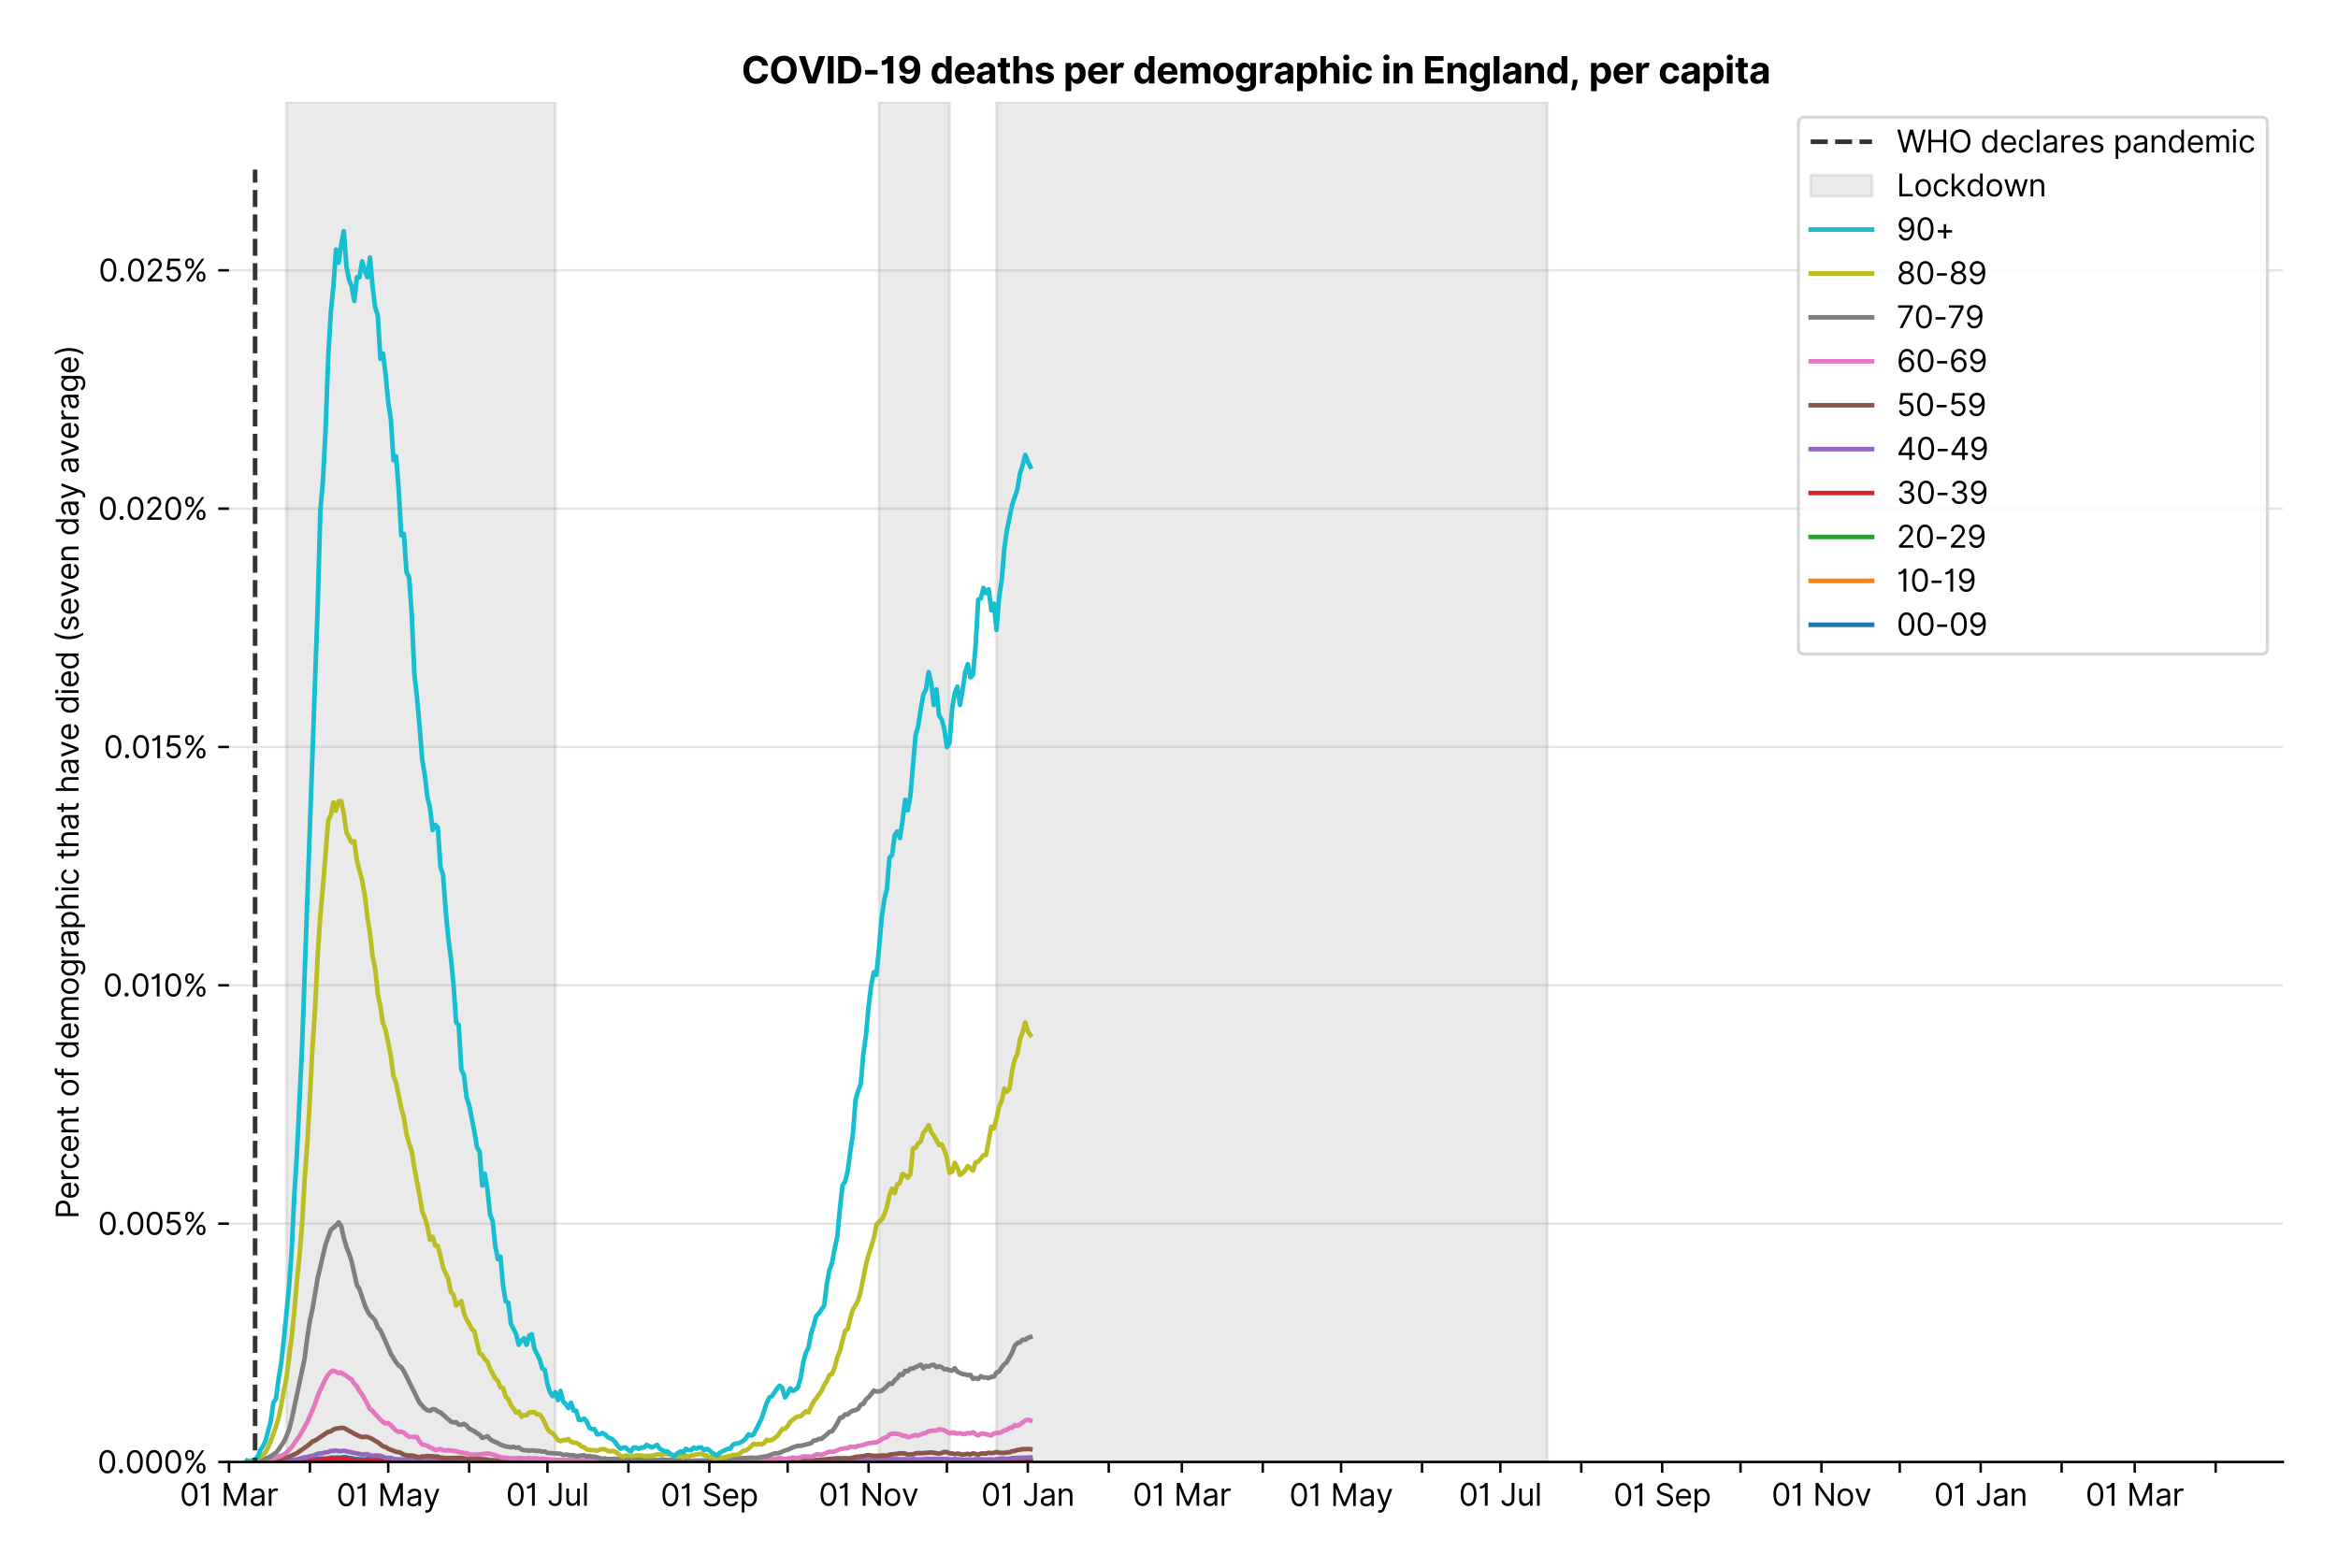 <?xml version="1.0" encoding="utf-8" standalone="no"?>
<!DOCTYPE svg PUBLIC "-//W3C//DTD SVG 1.1//EN"
  "http://www.w3.org/Graphics/SVG/1.1/DTD/svg11.dtd">
<svg xmlns:xlink="http://www.w3.org/1999/xlink" viewBox="0 0 762.255 511.234" xmlns="http://www.w3.org/2000/svg" version="1.1">
 <defs>
  <style type="text/css">*{stroke-linejoin: round; stroke-linecap: butt}</style>
 </defs>
 <g id="figure_1">
  <g id="patch_1">
   <path d="M 0 511.234 
L 762.255 511.234 
L 762.255 0 
L 0 0 
z
" style="fill: #ffffff"/>
  </g>
  <g id="axes_1">
   <g id="patch_2">
    <path d="M 74.655 476.745 
L 744.255 476.745 
L 744.255 33.225 
L 74.655 33.225 
z
" style="fill: #ffffff"/>
   </g>
   <g id="matplotlib.axis_1">
    <g id="xtick_1">
     <g id="line2d_1">
      <defs>
       <path id="mfe8bb70cee" d="M 0 0 
L 0 3.5 
" style="stroke: #000000; stroke-width: 0.8"/>
      </defs>
      <g>
       <use xlink:href="#mfe8bb70cee" x="74.655" y="476.745" style="stroke: #000000; stroke-width: 0.8"/>
      </g>
     </g>
     <g id="text_1">
      <!-- 01 Mar -->
      <g transform="translate(58.618 491.018)scale(0.1 -0.1)">
       <defs>
        <path id="Inter-Regular-30" d="M 2000 -64 
Q 1230 -64 806 561 
Q 382 1186 382 2327 
Q 382 3459 809 4088 
Q 1236 4718 2000 4718 
Q 2764 4718 3191 4088 
Q 3618 3459 3618 2327 
Q 3618 1186 3194 561 
Q 2771 -64 2000 -64 
z
M 2000 436 
Q 2509 436 2791 927 
Q 3073 1418 3073 2327 
Q 3073 3234 2789 3730 
Q 2505 4227 2000 4227 
Q 1496 4227 1211 3730 
Q 927 3234 927 2327 
Q 927 1418 1210 927 
Q 1493 436 2000 436 
z
" transform="scale(0.016)"/>
        <path id="Inter-Regular-31" d="M 1973 4655 
L 1973 0 
L 1409 0 
L 1409 3836 
L 1373 3836 
Q 1341 3773 1209 3692 
Q 1077 3611 868 3551 
Q 659 3491 391 3491 
L 391 3964 
Q 661 3964 859 4061 
Q 1057 4159 1190 4291 
Q 1323 4423 1392 4529 
Q 1461 4636 1473 4655 
L 1973 4655 
z
" transform="scale(0.016)"/>
        <path id="Inter-Regular-20" transform="scale(0.016)"/>
        <path id="Inter-Regular-4d" d="M 564 4655 
L 1236 4655 
L 2818 791 
L 2873 791 
L 4455 4655 
L 5127 4655 
L 5127 0 
L 4600 0 
L 4600 3536 
L 4555 3536 
L 3100 0 
L 2591 0 
L 1136 3536 
L 1091 3536 
L 1091 0 
L 564 0 
L 564 4655 
z
" transform="scale(0.016)"/>
        <path id="Inter-Regular-61" d="M 1518 -82 
Q 1186 -82 916 44 
Q 646 170 486 410 
Q 327 650 327 991 
Q 327 1291 445 1478 
Q 564 1666 761 1773 
Q 959 1880 1199 1933 
Q 1439 1986 1682 2018 
Q 2000 2059 2199 2080 
Q 2398 2102 2490 2154 
Q 2582 2207 2582 2336 
L 2582 2355 
Q 2582 2691 2399 2877 
Q 2216 3064 1846 3064 
Q 1461 3064 1243 2895 
Q 1025 2727 936 2536 
L 427 2718 
Q 564 3036 792 3214 
Q 1021 3393 1292 3464 
Q 1564 3536 1827 3536 
Q 1996 3536 2215 3496 
Q 2434 3457 2640 3334 
Q 2846 3211 2982 2963 
Q 3118 2716 3118 2300 
L 3118 0 
L 2582 0 
L 2582 473 
L 2555 473 
Q 2500 359 2373 229 
Q 2246 100 2034 9 
Q 1823 -82 1518 -82 
z
M 1600 400 
Q 1918 400 2137 525 
Q 2357 650 2469 847 
Q 2582 1045 2582 1264 
L 2582 1755 
Q 2548 1714 2433 1681 
Q 2318 1648 2169 1624 
Q 2021 1600 1881 1583 
Q 1741 1566 1655 1555 
Q 1446 1527 1265 1467 
Q 1084 1407 974 1287 
Q 864 1168 864 964 
Q 864 684 1072 542 
Q 1280 400 1600 400 
z
" transform="scale(0.016)"/>
        <path id="Inter-Regular-72" d="M 491 0 
L 491 3491 
L 1009 3491 
L 1009 2964 
L 1046 2964 
Q 1139 3223 1389 3384 
Q 1639 3545 1955 3545 
Q 2100 3545 2209 3511 
Q 2318 3477 2400 3418 
L 2218 2964 
Q 2161 2993 2085 3010 
Q 2009 3027 1909 3027 
Q 1527 3027 1277 2794 
Q 1027 2561 1027 2209 
L 1027 0 
L 491 0 
z
" transform="scale(0.016)"/>
       </defs>
       <use xlink:href="#Inter-Regular-30"/>
       <use xlink:href="#Inter-Regular-31" x="62.5"/>
       <use xlink:href="#Inter-Regular-20" x="106.676"/>
       <use xlink:href="#Inter-Regular-4d" x="134.801"/>
       <use xlink:href="#Inter-Regular-61" x="225.994"/>
       <use xlink:href="#Inter-Regular-72" x="282.386"/>
      </g>
     </g>
    </g>
    <g id="xtick_2">
     <g id="line2d_2">
      <g>
       <use xlink:href="#mfe8bb70cee" x="101.04" y="476.745" style="stroke: #000000; stroke-width: 0.8"/>
      </g>
     </g>
    </g>
    <g id="xtick_3">
     <g id="line2d_3">
      <g>
       <use xlink:href="#mfe8bb70cee" x="126.573" y="476.745" style="stroke: #000000; stroke-width: 0.8"/>
      </g>
     </g>
     <g id="text_2">
      <!-- 01 May -->
      <g transform="translate(109.67 491.117)scale(0.1 -0.1)">
       <defs>
        <path id="Inter-Regular-79" d="M 818 -1355 
Q 682 -1355 575 -1333 
Q 468 -1311 427 -1291 
L 564 -818 
Q 857 -893 1053 -814 
Q 1250 -736 1391 -345 
L 1509 -18 
L 218 3491 
L 800 3491 
L 1764 709 
L 1800 709 
L 2764 3491 
L 3346 3491 
L 1846 -564 
Q 1550 -1355 818 -1355 
z
" transform="scale(0.016)"/>
       </defs>
       <use xlink:href="#Inter-Regular-30"/>
       <use xlink:href="#Inter-Regular-31" x="62.5"/>
       <use xlink:href="#Inter-Regular-20" x="106.676"/>
       <use xlink:href="#Inter-Regular-4d" x="134.801"/>
       <use xlink:href="#Inter-Regular-61" x="225.994"/>
       <use xlink:href="#Inter-Regular-79" x="282.386"/>
      </g>
     </g>
    </g>
    <g id="xtick_4">
     <g id="line2d_4">
      <g>
       <use xlink:href="#mfe8bb70cee" x="152.958" y="476.745" style="stroke: #000000; stroke-width: 0.8"/>
      </g>
     </g>
    </g>
    <g id="xtick_5">
     <g id="line2d_5">
      <g>
       <use xlink:href="#mfe8bb70cee" x="178.492" y="476.745" style="stroke: #000000; stroke-width: 0.8"/>
      </g>
     </g>
     <g id="text_3">
      <!-- 01 Jul -->
      <g transform="translate(164.948 491.018)scale(0.1 -0.1)">
       <defs>
        <path id="Inter-Regular-4a" d="M 2346 4655 
L 2909 4655 
L 2909 1327 
Q 2909 657 2549 296 
Q 2189 -64 1582 -64 
Q 1200 -64 902 76 
Q 605 216 434 475 
Q 264 734 264 1091 
L 818 1091 
Q 818 795 1034 615 
Q 1250 436 1582 436 
Q 1948 436 2147 664 
Q 2346 893 2346 1327 
L 2346 4655 
z
" transform="scale(0.016)"/>
        <path id="Inter-Regular-75" d="M 2691 1427 
L 2691 3491 
L 3227 3491 
L 3227 0 
L 2691 0 
L 2691 591 
L 2655 591 
Q 2532 325 2273 140 
Q 2014 -45 1618 -45 
Q 1127 -45 809 280 
Q 491 605 491 1273 
L 491 3491 
L 1027 3491 
L 1027 1309 
Q 1027 927 1242 700 
Q 1457 473 1791 473 
Q 1991 473 2199 575 
Q 2407 677 2549 888 
Q 2691 1100 2691 1427 
z
" transform="scale(0.016)"/>
        <path id="Inter-Regular-6c" d="M 1027 4655 
L 1027 0 
L 491 0 
L 491 4655 
L 1027 4655 
z
" transform="scale(0.016)"/>
       </defs>
       <use xlink:href="#Inter-Regular-30"/>
       <use xlink:href="#Inter-Regular-31" x="62.5"/>
       <use xlink:href="#Inter-Regular-20" x="106.676"/>
       <use xlink:href="#Inter-Regular-4a" x="134.801"/>
       <use xlink:href="#Inter-Regular-75" x="189.063"/>
       <use xlink:href="#Inter-Regular-6c" x="247.159"/>
      </g>
     </g>
    </g>
    <g id="xtick_6">
     <g id="line2d_6">
      <g>
       <use xlink:href="#mfe8bb70cee" x="204.877" y="476.745" style="stroke: #000000; stroke-width: 0.8"/>
      </g>
     </g>
    </g>
    <g id="xtick_7">
     <g id="line2d_7">
      <g>
       <use xlink:href="#mfe8bb70cee" x="231.262" y="476.745" style="stroke: #000000; stroke-width: 0.8"/>
      </g>
     </g>
     <g id="text_4">
      <!-- 01 Sep -->
      <g transform="translate(215.374 491.117)scale(0.1 -0.1)">
       <defs>
        <path id="Inter-Regular-53" d="M 3109 3491 
Q 3068 3836 2777 4027 
Q 2486 4218 2064 4218 
Q 1600 4218 1318 3999 
Q 1036 3780 1036 3445 
Q 1036 3195 1189 3042 
Q 1343 2889 1553 2803 
Q 1764 2718 1936 2673 
L 2409 2545 
Q 2591 2498 2815 2414 
Q 3039 2330 3244 2185 
Q 3450 2041 3584 1816 
Q 3718 1591 3718 1264 
Q 3718 886 3521 581 
Q 3325 277 2949 97 
Q 2573 -82 2036 -82 
Q 1286 -82 845 272 
Q 405 627 364 1200 
L 946 1200 
Q 968 936 1124 764 
Q 1280 593 1519 510 
Q 1759 427 2036 427 
Q 2359 427 2616 533 
Q 2873 639 3023 828 
Q 3173 1018 3173 1273 
Q 3173 1505 3043 1650 
Q 2914 1795 2702 1886 
Q 2491 1977 2246 2045 
L 1673 2209 
Q 1127 2366 809 2657 
Q 491 2948 491 3418 
Q 491 3809 703 4101 
Q 916 4393 1276 4555 
Q 1636 4718 2082 4718 
Q 2532 4718 2882 4558 
Q 3232 4398 3437 4120 
Q 3643 3843 3655 3491 
L 3109 3491 
z
" transform="scale(0.016)"/>
        <path id="Inter-Regular-65" d="M 1955 -73 
Q 1450 -73 1085 151 
Q 721 375 524 778 
Q 327 1182 327 1718 
Q 327 2255 524 2665 
Q 721 3075 1074 3305 
Q 1427 3536 1900 3536 
Q 2173 3536 2439 3445 
Q 2705 3355 2923 3151 
Q 3141 2948 3270 2614 
Q 3400 2280 3400 1791 
L 3400 1564 
L 866 1564 
Q 884 1005 1183 707 
Q 1482 409 1955 409 
Q 2271 409 2498 545 
Q 2725 682 2827 955 
L 3346 809 
Q 3223 414 2854 170 
Q 2486 -73 1955 -73 
z
M 866 2027 
L 2855 2027 
Q 2855 2470 2595 2762 
Q 2336 3055 1900 3055 
Q 1593 3055 1368 2911 
Q 1143 2768 1013 2533 
Q 884 2298 866 2027 
z
" transform="scale(0.016)"/>
        <path id="Inter-Regular-70" d="M 491 -1309 
L 491 3491 
L 1009 3491 
L 1009 2936 
L 1073 2936 
Q 1132 3027 1237 3169 
Q 1343 3311 1542 3423 
Q 1741 3536 2082 3536 
Q 2523 3536 2859 3315 
Q 3196 3095 3384 2690 
Q 3573 2286 3573 1736 
Q 3573 1182 3384 776 
Q 3196 370 2861 148 
Q 2527 -73 2091 -73 
Q 1755 -73 1552 39 
Q 1350 152 1241 296 
Q 1132 441 1073 536 
L 1027 536 
L 1027 -1309 
L 491 -1309 
z
M 1018 1745 
Q 1018 1152 1276 780 
Q 1534 409 2018 409 
Q 2355 409 2581 587 
Q 2807 766 2921 1069 
Q 3036 1373 3036 1745 
Q 3036 2114 2923 2410 
Q 2811 2707 2585 2881 
Q 2359 3055 2018 3055 
Q 1527 3055 1272 2693 
Q 1018 2332 1018 1745 
z
" transform="scale(0.016)"/>
       </defs>
       <use xlink:href="#Inter-Regular-30"/>
       <use xlink:href="#Inter-Regular-31" x="62.5"/>
       <use xlink:href="#Inter-Regular-20" x="106.676"/>
       <use xlink:href="#Inter-Regular-53" x="134.801"/>
       <use xlink:href="#Inter-Regular-65" x="198.58"/>
       <use xlink:href="#Inter-Regular-70" x="256.818"/>
      </g>
     </g>
    </g>
    <g id="xtick_8">
     <g id="line2d_8">
      <g>
       <use xlink:href="#mfe8bb70cee" x="256.795" y="476.745" style="stroke: #000000; stroke-width: 0.8"/>
      </g>
     </g>
    </g>
    <g id="xtick_9">
     <g id="line2d_9">
      <g>
       <use xlink:href="#mfe8bb70cee" x="283.18" y="476.745" style="stroke: #000000; stroke-width: 0.8"/>
      </g>
     </g>
     <g id="text_5">
      <!-- 01 Nov -->
      <g transform="translate(266.909 491.018)scale(0.1 -0.1)">
       <defs>
        <path id="Inter-Regular-4e" d="M 4255 4655 
L 4255 0 
L 3709 0 
L 1173 3655 
L 1127 3655 
L 1127 0 
L 564 0 
L 564 4655 
L 1109 4655 
L 3655 991 
L 3700 991 
L 3700 4655 
L 4255 4655 
z
" transform="scale(0.016)"/>
        <path id="Inter-Regular-6f" d="M 1909 -73 
Q 1436 -73 1080 152 
Q 725 377 526 781 
Q 327 1186 327 1727 
Q 327 2273 526 2679 
Q 725 3086 1080 3311 
Q 1436 3536 1909 3536 
Q 2382 3536 2737 3311 
Q 3093 3086 3292 2679 
Q 3491 2273 3491 1727 
Q 3491 1186 3292 781 
Q 3093 377 2737 152 
Q 2382 -73 1909 -73 
z
M 1909 409 
Q 2268 409 2500 593 
Q 2732 777 2843 1077 
Q 2955 1377 2955 1727 
Q 2955 2077 2843 2379 
Q 2732 2682 2500 2868 
Q 2268 3055 1909 3055 
Q 1550 3055 1318 2868 
Q 1086 2682 975 2379 
Q 864 2077 864 1727 
Q 864 1377 975 1077 
Q 1086 777 1318 593 
Q 1550 409 1909 409 
z
" transform="scale(0.016)"/>
        <path id="Inter-Regular-76" d="M 3346 3491 
L 2055 0 
L 1509 0 
L 218 3491 
L 800 3491 
L 1764 709 
L 1800 709 
L 2764 3491 
L 3346 3491 
z
" transform="scale(0.016)"/>
       </defs>
       <use xlink:href="#Inter-Regular-30"/>
       <use xlink:href="#Inter-Regular-31" x="62.5"/>
       <use xlink:href="#Inter-Regular-20" x="106.676"/>
       <use xlink:href="#Inter-Regular-4e" x="134.801"/>
       <use xlink:href="#Inter-Regular-6f" x="210.085"/>
       <use xlink:href="#Inter-Regular-76" x="269.744"/>
      </g>
     </g>
    </g>
    <g id="xtick_10">
     <g id="line2d_10">
      <g>
       <use xlink:href="#mfe8bb70cee" x="308.714" y="476.745" style="stroke: #000000; stroke-width: 0.8"/>
      </g>
     </g>
    </g>
    <g id="xtick_11">
     <g id="line2d_11">
      <g>
       <use xlink:href="#mfe8bb70cee" x="335.099" y="476.745" style="stroke: #000000; stroke-width: 0.8"/>
      </g>
     </g>
     <g id="text_6">
      <!-- 01 Jan -->
      <g transform="translate(319.9 491.018)scale(0.1 -0.1)">
       <defs>
        <path id="Inter-Regular-6e" d="M 1027 2100 
L 1027 0 
L 491 0 
L 491 3491 
L 1009 3491 
L 1009 2945 
L 1055 2945 
Q 1177 3211 1427 3373 
Q 1677 3536 2073 3536 
Q 2602 3536 2928 3211 
Q 3255 2886 3255 2218 
L 3255 0 
L 2718 0 
L 2718 2182 
Q 2718 2593 2504 2824 
Q 2291 3055 1918 3055 
Q 1534 3055 1280 2806 
Q 1027 2557 1027 2100 
z
" transform="scale(0.016)"/>
       </defs>
       <use xlink:href="#Inter-Regular-30"/>
       <use xlink:href="#Inter-Regular-31" x="62.5"/>
       <use xlink:href="#Inter-Regular-20" x="106.676"/>
       <use xlink:href="#Inter-Regular-4a" x="134.801"/>
       <use xlink:href="#Inter-Regular-61" x="189.063"/>
       <use xlink:href="#Inter-Regular-6e" x="245.455"/>
      </g>
     </g>
    </g>
    <g id="xtick_12">
     <g id="line2d_12">
      <g>
       <use xlink:href="#mfe8bb70cee" x="361.484" y="476.745" style="stroke: #000000; stroke-width: 0.8"/>
      </g>
     </g>
    </g>
    <g id="xtick_13">
     <g id="line2d_13">
      <g>
       <use xlink:href="#mfe8bb70cee" x="385.315" y="476.745" style="stroke: #000000; stroke-width: 0.8"/>
      </g>
     </g>
     <g id="text_7">
      <!-- 01 Mar -->
      <g transform="translate(369.279 491.018)scale(0.1 -0.1)">
       <use xlink:href="#Inter-Regular-30"/>
       <use xlink:href="#Inter-Regular-31" x="62.5"/>
       <use xlink:href="#Inter-Regular-20" x="106.676"/>
       <use xlink:href="#Inter-Regular-4d" x="134.801"/>
       <use xlink:href="#Inter-Regular-61" x="225.994"/>
       <use xlink:href="#Inter-Regular-72" x="282.386"/>
      </g>
     </g>
    </g>
    <g id="xtick_14">
     <g id="line2d_14">
      <g>
       <use xlink:href="#mfe8bb70cee" x="411.7" y="476.745" style="stroke: #000000; stroke-width: 0.8"/>
      </g>
     </g>
    </g>
    <g id="xtick_15">
     <g id="line2d_15">
      <g>
       <use xlink:href="#mfe8bb70cee" x="437.234" y="476.745" style="stroke: #000000; stroke-width: 0.8"/>
      </g>
     </g>
     <g id="text_8">
      <!-- 01 May -->
      <g transform="translate(420.331 491.117)scale(0.1 -0.1)">
       <use xlink:href="#Inter-Regular-30"/>
       <use xlink:href="#Inter-Regular-31" x="62.5"/>
       <use xlink:href="#Inter-Regular-20" x="106.676"/>
       <use xlink:href="#Inter-Regular-4d" x="134.801"/>
       <use xlink:href="#Inter-Regular-61" x="225.994"/>
       <use xlink:href="#Inter-Regular-79" x="282.386"/>
      </g>
     </g>
    </g>
    <g id="xtick_16">
     <g id="line2d_16">
      <g>
       <use xlink:href="#mfe8bb70cee" x="463.619" y="476.745" style="stroke: #000000; stroke-width: 0.8"/>
      </g>
     </g>
    </g>
    <g id="xtick_17">
     <g id="line2d_17">
      <g>
       <use xlink:href="#mfe8bb70cee" x="489.153" y="476.745" style="stroke: #000000; stroke-width: 0.8"/>
      </g>
     </g>
     <g id="text_9">
      <!-- 01 Jul -->
      <g transform="translate(475.609 491.018)scale(0.1 -0.1)">
       <use xlink:href="#Inter-Regular-30"/>
       <use xlink:href="#Inter-Regular-31" x="62.5"/>
       <use xlink:href="#Inter-Regular-20" x="106.676"/>
       <use xlink:href="#Inter-Regular-4a" x="134.801"/>
       <use xlink:href="#Inter-Regular-75" x="189.063"/>
       <use xlink:href="#Inter-Regular-6c" x="247.159"/>
      </g>
     </g>
    </g>
    <g id="xtick_18">
     <g id="line2d_18">
      <g>
       <use xlink:href="#mfe8bb70cee" x="515.537" y="476.745" style="stroke: #000000; stroke-width: 0.8"/>
      </g>
     </g>
    </g>
    <g id="xtick_19">
     <g id="line2d_19">
      <g>
       <use xlink:href="#mfe8bb70cee" x="541.922" y="476.745" style="stroke: #000000; stroke-width: 0.8"/>
      </g>
     </g>
     <g id="text_10">
      <!-- 01 Sep -->
      <g transform="translate(526.035 491.117)scale(0.1 -0.1)">
       <use xlink:href="#Inter-Regular-30"/>
       <use xlink:href="#Inter-Regular-31" x="62.5"/>
       <use xlink:href="#Inter-Regular-20" x="106.676"/>
       <use xlink:href="#Inter-Regular-53" x="134.801"/>
       <use xlink:href="#Inter-Regular-65" x="198.58"/>
       <use xlink:href="#Inter-Regular-70" x="256.818"/>
      </g>
     </g>
    </g>
    <g id="xtick_20">
     <g id="line2d_20">
      <g>
       <use xlink:href="#mfe8bb70cee" x="567.456" y="476.745" style="stroke: #000000; stroke-width: 0.8"/>
      </g>
     </g>
    </g>
    <g id="xtick_21">
     <g id="line2d_21">
      <g>
       <use xlink:href="#mfe8bb70cee" x="593.841" y="476.745" style="stroke: #000000; stroke-width: 0.8"/>
      </g>
     </g>
     <g id="text_11">
      <!-- 01 Nov -->
      <g transform="translate(577.57 491.018)scale(0.1 -0.1)">
       <use xlink:href="#Inter-Regular-30"/>
       <use xlink:href="#Inter-Regular-31" x="62.5"/>
       <use xlink:href="#Inter-Regular-20" x="106.676"/>
       <use xlink:href="#Inter-Regular-4e" x="134.801"/>
       <use xlink:href="#Inter-Regular-6f" x="210.085"/>
       <use xlink:href="#Inter-Regular-76" x="269.744"/>
      </g>
     </g>
    </g>
    <g id="xtick_22">
     <g id="line2d_22">
      <g>
       <use xlink:href="#mfe8bb70cee" x="619.375" y="476.745" style="stroke: #000000; stroke-width: 0.8"/>
      </g>
     </g>
    </g>
    <g id="xtick_23">
     <g id="line2d_23">
      <g>
       <use xlink:href="#mfe8bb70cee" x="645.76" y="476.745" style="stroke: #000000; stroke-width: 0.8"/>
      </g>
     </g>
     <g id="text_12">
      <!-- 01 Jan -->
      <g transform="translate(630.56 491.018)scale(0.1 -0.1)">
       <use xlink:href="#Inter-Regular-30"/>
       <use xlink:href="#Inter-Regular-31" x="62.5"/>
       <use xlink:href="#Inter-Regular-20" x="106.676"/>
       <use xlink:href="#Inter-Regular-4a" x="134.801"/>
       <use xlink:href="#Inter-Regular-61" x="189.063"/>
       <use xlink:href="#Inter-Regular-6e" x="245.455"/>
      </g>
     </g>
    </g>
    <g id="xtick_24">
     <g id="line2d_24">
      <g>
       <use xlink:href="#mfe8bb70cee" x="672.144" y="476.745" style="stroke: #000000; stroke-width: 0.8"/>
      </g>
     </g>
    </g>
    <g id="xtick_25">
     <g id="line2d_25">
      <g>
       <use xlink:href="#mfe8bb70cee" x="695.976" y="476.745" style="stroke: #000000; stroke-width: 0.8"/>
      </g>
     </g>
     <g id="text_13">
      <!-- 01 Mar -->
      <g transform="translate(679.939 491.018)scale(0.1 -0.1)">
       <use xlink:href="#Inter-Regular-30"/>
       <use xlink:href="#Inter-Regular-31" x="62.5"/>
       <use xlink:href="#Inter-Regular-20" x="106.676"/>
       <use xlink:href="#Inter-Regular-4d" x="134.801"/>
       <use xlink:href="#Inter-Regular-61" x="225.994"/>
       <use xlink:href="#Inter-Regular-72" x="282.386"/>
      </g>
     </g>
    </g>
    <g id="xtick_26">
     <g id="line2d_26">
      <g>
       <use xlink:href="#mfe8bb70cee" x="722.361" y="476.745" style="stroke: #000000; stroke-width: 0.8"/>
      </g>
     </g>
    </g>
   </g>
   <g id="matplotlib.axis_2">
    <g id="ytick_1">
     <g id="line2d_27">
      <path d="M 74.655 476.745 
L 744.255 476.745 
" clip-path="url(#pabd7dba6cf)" style="fill: none; stroke: #e5e5e5; stroke-width: 0.8; stroke-linecap: square"/>
     </g>
     <g id="line2d_28">
      <defs>
       <path id="m73827d44c3" d="M 0 0 
L -3.5 0 
" style="stroke: #000000; stroke-width: 0.8"/>
      </defs>
      <g>
       <use xlink:href="#m73827d44c3" x="74.655" y="476.745" style="stroke: #000000; stroke-width: 0.8"/>
      </g>
     </g>
     <g id="text_14">
      <!-- 0.000% -->
      <g transform="translate(31.773 480.382)scale(0.1 -0.1)">
       <defs>
        <path id="Inter-Regular-2e" d="M 882 -36 
Q 714 -36 593 84 
Q 473 205 473 373 
Q 473 541 593 661 
Q 714 782 882 782 
Q 1050 782 1170 661 
Q 1291 541 1291 373 
Q 1291 205 1170 84 
Q 1050 -36 882 -36 
z
" transform="scale(0.016)"/>
        <path id="Inter-Regular-25" d="M 2855 873 
L 2855 1118 
Q 2855 1373 2960 1585 
Q 3066 1798 3269 1926 
Q 3473 2055 3764 2055 
Q 4059 2055 4259 1926 
Q 4459 1798 4561 1585 
Q 4664 1373 4664 1118 
L 4664 873 
Q 4664 618 4560 405 
Q 4457 193 4256 64 
Q 4055 -64 3764 -64 
Q 3468 -64 3266 64 
Q 3064 193 2959 405 
Q 2855 618 2855 873 
z
M 536 3536 
L 536 3782 
Q 536 4036 642 4248 
Q 748 4461 951 4589 
Q 1155 4718 1446 4718 
Q 1741 4718 1941 4589 
Q 2141 4461 2243 4248 
Q 2346 4036 2346 3782 
L 2346 3536 
Q 2346 3282 2242 3069 
Q 2139 2857 1937 2728 
Q 1736 2600 1446 2600 
Q 1150 2600 948 2728 
Q 746 2857 641 3069 
Q 536 3282 536 3536 
z
M 709 0 
L 3909 4655 
L 4427 4655 
L 1227 0 
L 709 0 
z
M 3318 1118 
L 3318 873 
Q 3318 661 3418 494 
Q 3518 327 3764 327 
Q 4002 327 4101 494 
Q 4200 661 4200 873 
L 4200 1118 
Q 4200 1330 4104 1497 
Q 4009 1664 3764 1664 
Q 3525 1664 3421 1497 
Q 3318 1330 3318 1118 
z
M 1000 3782 
L 1000 3536 
Q 1000 3325 1100 3158 
Q 1200 2991 1446 2991 
Q 1684 2991 1783 3158 
Q 1882 3325 1882 3536 
L 1882 3782 
Q 1882 3993 1786 4160 
Q 1691 4327 1446 4327 
Q 1207 4327 1103 4160 
Q 1000 3993 1000 3782 
z
" transform="scale(0.016)"/>
       </defs>
       <use xlink:href="#Inter-Regular-30"/>
       <use xlink:href="#Inter-Regular-2e" x="62.5"/>
       <use xlink:href="#Inter-Regular-30" x="90.057"/>
       <use xlink:href="#Inter-Regular-30" x="152.557"/>
       <use xlink:href="#Inter-Regular-30" x="215.057"/>
       <use xlink:href="#Inter-Regular-25" x="277.557"/>
      </g>
     </g>
    </g>
    <g id="ytick_2">
     <g id="line2d_29">
      <path d="M 74.655 399.026 
L 744.255 399.026 
" clip-path="url(#pabd7dba6cf)" style="fill: none; stroke: #e5e5e5; stroke-width: 0.8; stroke-linecap: square"/>
     </g>
     <g id="line2d_30">
      <g>
       <use xlink:href="#m73827d44c3" x="74.655" y="399.026" style="stroke: #000000; stroke-width: 0.8"/>
      </g>
     </g>
     <g id="text_15">
      <!-- 0.005% -->
      <g transform="translate(31.944 402.663)scale(0.1 -0.1)">
       <defs>
        <path id="Inter-Regular-35" d="M 1936 -64 
Q 1536 -64 1216 95 
Q 896 255 702 532 
Q 509 809 491 1164 
L 1036 1164 
Q 1068 848 1324 642 
Q 1580 436 1936 436 
Q 2223 436 2447 570 
Q 2671 705 2799 940 
Q 2927 1175 2927 1473 
Q 2927 1777 2794 2017 
Q 2661 2257 2429 2395 
Q 2198 2534 1900 2536 
Q 1686 2539 1461 2472 
Q 1236 2405 1091 2300 
L 564 2364 
L 846 4655 
L 3264 4655 
L 3264 4155 
L 1318 4155 
L 1155 2782 
L 1182 2782 
Q 1325 2895 1541 2970 
Q 1757 3045 1991 3045 
Q 2418 3045 2753 2842 
Q 3089 2639 3281 2286 
Q 3473 1934 3473 1482 
Q 3473 1036 3274 687 
Q 3075 339 2727 137 
Q 2380 -64 1936 -64 
z
" transform="scale(0.016)"/>
       </defs>
       <use xlink:href="#Inter-Regular-30"/>
       <use xlink:href="#Inter-Regular-2e" x="62.5"/>
       <use xlink:href="#Inter-Regular-30" x="90.057"/>
       <use xlink:href="#Inter-Regular-30" x="152.557"/>
       <use xlink:href="#Inter-Regular-35" x="215.057"/>
       <use xlink:href="#Inter-Regular-25" x="275.852"/>
      </g>
     </g>
    </g>
    <g id="ytick_3">
     <g id="line2d_31">
      <path d="M 74.655 321.307 
L 744.255 321.307 
" clip-path="url(#pabd7dba6cf)" style="fill: none; stroke: #e5e5e5; stroke-width: 0.8; stroke-linecap: square"/>
     </g>
     <g id="line2d_32">
      <g>
       <use xlink:href="#m73827d44c3" x="74.655" y="321.307" style="stroke: #000000; stroke-width: 0.8"/>
      </g>
     </g>
     <g id="text_16">
      <!-- 0.010% -->
      <g transform="translate(33.606 324.944)scale(0.1 -0.1)">
       <use xlink:href="#Inter-Regular-30"/>
       <use xlink:href="#Inter-Regular-2e" x="62.5"/>
       <use xlink:href="#Inter-Regular-30" x="90.057"/>
       <use xlink:href="#Inter-Regular-31" x="152.557"/>
       <use xlink:href="#Inter-Regular-30" x="196.733"/>
       <use xlink:href="#Inter-Regular-25" x="259.233"/>
      </g>
     </g>
    </g>
    <g id="ytick_4">
     <g id="line2d_33">
      <path d="M 74.655 243.588 
L 744.255 243.588 
" clip-path="url(#pabd7dba6cf)" style="fill: none; stroke: #e5e5e5; stroke-width: 0.8; stroke-linecap: square"/>
     </g>
     <g id="line2d_34">
      <g>
       <use xlink:href="#m73827d44c3" x="74.655" y="243.588" style="stroke: #000000; stroke-width: 0.8"/>
      </g>
     </g>
     <g id="text_17">
      <!-- 0.015% -->
      <g transform="translate(33.777 247.225)scale(0.1 -0.1)">
       <use xlink:href="#Inter-Regular-30"/>
       <use xlink:href="#Inter-Regular-2e" x="62.5"/>
       <use xlink:href="#Inter-Regular-30" x="90.057"/>
       <use xlink:href="#Inter-Regular-31" x="152.557"/>
       <use xlink:href="#Inter-Regular-35" x="196.733"/>
       <use xlink:href="#Inter-Regular-25" x="257.528"/>
      </g>
     </g>
    </g>
    <g id="ytick_5">
     <g id="line2d_35">
      <path d="M 74.655 165.869 
L 744.255 165.869 
" clip-path="url(#pabd7dba6cf)" style="fill: none; stroke: #e5e5e5; stroke-width: 0.8; stroke-linecap: square"/>
     </g>
     <g id="line2d_36">
      <g>
       <use xlink:href="#m73827d44c3" x="74.655" y="165.869" style="stroke: #000000; stroke-width: 0.8"/>
      </g>
     </g>
     <g id="text_18">
      <!-- 0.020% -->
      <g transform="translate(31.972 169.506)scale(0.1 -0.1)">
       <defs>
        <path id="Inter-Regular-32" d="M 482 0 
L 482 409 
L 2018 2091 
Q 2289 2386 2464 2605 
Q 2639 2825 2724 3019 
Q 2809 3214 2809 3427 
Q 2809 3795 2553 4011 
Q 2298 4227 1918 4227 
Q 1514 4227 1275 3985 
Q 1036 3743 1036 3345 
L 500 3345 
Q 500 3755 688 4064 
Q 877 4373 1203 4545 
Q 1530 4718 1936 4718 
Q 2346 4718 2661 4545 
Q 2977 4373 3156 4079 
Q 3336 3786 3336 3427 
Q 3336 3170 3244 2926 
Q 3152 2682 2926 2383 
Q 2700 2084 2300 1655 
L 1255 536 
L 1255 500 
L 3418 500 
L 3418 0 
L 482 0 
z
" transform="scale(0.016)"/>
       </defs>
       <use xlink:href="#Inter-Regular-30"/>
       <use xlink:href="#Inter-Regular-2e" x="62.5"/>
       <use xlink:href="#Inter-Regular-30" x="90.057"/>
       <use xlink:href="#Inter-Regular-32" x="152.557"/>
       <use xlink:href="#Inter-Regular-30" x="213.068"/>
       <use xlink:href="#Inter-Regular-25" x="275.568"/>
      </g>
     </g>
    </g>
    <g id="ytick_6">
     <g id="line2d_37">
      <path d="M 74.655 88.15 
L 744.255 88.15 
" clip-path="url(#pabd7dba6cf)" style="fill: none; stroke: #e5e5e5; stroke-width: 0.8; stroke-linecap: square"/>
     </g>
     <g id="line2d_38">
      <g>
       <use xlink:href="#m73827d44c3" x="74.655" y="88.15" style="stroke: #000000; stroke-width: 0.8"/>
      </g>
     </g>
     <g id="text_19">
      <!-- 0.025% -->
      <g transform="translate(32.142 91.787)scale(0.1 -0.1)">
       <use xlink:href="#Inter-Regular-30"/>
       <use xlink:href="#Inter-Regular-2e" x="62.5"/>
       <use xlink:href="#Inter-Regular-30" x="90.057"/>
       <use xlink:href="#Inter-Regular-32" x="152.557"/>
       <use xlink:href="#Inter-Regular-35" x="213.068"/>
       <use xlink:href="#Inter-Regular-25" x="273.864"/>
      </g>
     </g>
    </g>
    <g id="text_20">
     <!-- Percent of demographic that have died (seven day average) -->
     <g transform="translate(25.614 397.458)rotate(-90)scale(0.1 -0.1)">
      <defs>
       <path id="Inter-Regular-50" d="M 564 0 
L 564 4655 
L 2136 4655 
Q 2684 4655 3033 4458 
Q 3382 4261 3550 3927 
Q 3718 3593 3718 3182 
Q 3718 2770 3551 2434 
Q 3384 2098 3036 1899 
Q 2689 1700 2146 1700 
L 1127 1700 
L 1127 0 
L 564 0 
z
M 1127 2200 
L 2127 2200 
Q 2689 2200 2926 2482 
Q 3164 2764 3164 3182 
Q 3164 3602 2925 3878 
Q 2686 4155 2118 4155 
L 1127 4155 
L 1127 2200 
z
" transform="scale(0.016)"/>
       <path id="Inter-Regular-63" d="M 1909 -73 
Q 1418 -73 1063 159 
Q 709 391 518 798 
Q 327 1205 327 1727 
Q 327 2259 524 2667 
Q 721 3075 1074 3305 
Q 1427 3536 1900 3536 
Q 2268 3536 2563 3400 
Q 2859 3264 3047 3018 
Q 3236 2773 3282 2445 
L 2746 2445 
Q 2684 2684 2474 2869 
Q 2264 3055 1909 3055 
Q 1439 3055 1151 2697 
Q 864 2339 864 1745 
Q 864 1139 1148 774 
Q 1432 409 1909 409 
Q 2223 409 2447 570 
Q 2671 732 2746 1018 
L 3282 1018 
Q 3236 709 3058 462 
Q 2880 216 2588 71 
Q 2296 -73 1909 -73 
z
" transform="scale(0.016)"/>
       <path id="Inter-Regular-74" d="M 2009 3491 
L 2009 3036 
L 1264 3036 
L 1264 1000 
Q 1264 773 1331 660 
Q 1398 548 1503 510 
Q 1609 473 1727 473 
Q 1816 473 1873 483 
Q 1930 493 1964 500 
L 2073 18 
Q 2018 -2 1920 -23 
Q 1823 -45 1673 -45 
Q 1446 -45 1228 52 
Q 1011 150 869 350 
Q 727 550 727 855 
L 727 3036 
L 200 3036 
L 200 3491 
L 727 3491 
L 727 4327 
L 1264 4327 
L 1264 3491 
L 2009 3491 
z
" transform="scale(0.016)"/>
       <path id="Inter-Regular-66" d="M 2046 3491 
L 2046 3036 
L 1264 3036 
L 1264 0 
L 727 0 
L 727 3036 
L 164 3036 
L 164 3491 
L 727 3491 
L 727 3973 
Q 727 4273 868 4473 
Q 1009 4673 1234 4773 
Q 1459 4873 1709 4873 
Q 1907 4873 2032 4841 
Q 2157 4809 2218 4782 
L 2064 4318 
Q 2023 4332 1951 4352 
Q 1880 4373 1764 4373 
Q 1498 4373 1381 4239 
Q 1264 4105 1264 3845 
L 1264 3491 
L 2046 3491 
z
" transform="scale(0.016)"/>
       <path id="Inter-Regular-64" d="M 1809 -73 
Q 1373 -73 1039 148 
Q 705 370 516 776 
Q 327 1182 327 1736 
Q 327 2286 516 2690 
Q 705 3095 1041 3315 
Q 1377 3536 1818 3536 
Q 2159 3536 2358 3423 
Q 2557 3311 2662 3169 
Q 2768 3027 2827 2936 
L 2873 2936 
L 2873 4655 
L 3409 4655 
L 3409 0 
L 2891 0 
L 2891 536 
L 2827 536 
Q 2768 441 2659 296 
Q 2550 152 2348 39 
Q 2146 -73 1809 -73 
z
M 1882 409 
Q 2366 409 2624 780 
Q 2882 1152 2882 1745 
Q 2882 2332 2627 2693 
Q 2373 3055 1882 3055 
Q 1541 3055 1315 2881 
Q 1089 2707 976 2410 
Q 864 2114 864 1745 
Q 864 1373 978 1069 
Q 1093 766 1319 587 
Q 1546 409 1882 409 
z
" transform="scale(0.016)"/>
       <path id="Inter-Regular-6d" d="M 491 0 
L 491 3491 
L 1009 3491 
L 1009 2945 
L 1055 2945 
Q 1164 3225 1407 3380 
Q 1650 3536 1991 3536 
Q 2336 3536 2567 3380 
Q 2798 3225 2927 2945 
L 2964 2945 
Q 3098 3216 3366 3376 
Q 3634 3536 4009 3536 
Q 4477 3536 4775 3244 
Q 5073 2952 5073 2336 
L 5073 0 
L 4536 0 
L 4536 2336 
Q 4536 2723 4325 2889 
Q 4114 3055 3827 3055 
Q 3459 3055 3257 2833 
Q 3055 2611 3055 2273 
L 3055 0 
L 2509 0 
L 2509 2391 
Q 2509 2689 2316 2872 
Q 2123 3055 1818 3055 
Q 1609 3055 1428 2943 
Q 1248 2832 1137 2635 
Q 1027 2439 1027 2182 
L 1027 0 
L 491 0 
z
" transform="scale(0.016)"/>
       <path id="Inter-Regular-67" d="M 1900 -1382 
Q 1316 -1382 976 -1169 
Q 636 -957 473 -682 
L 900 -382 
Q 973 -477 1084 -601 
Q 1196 -725 1390 -817 
Q 1584 -909 1900 -909 
Q 2323 -909 2598 -704 
Q 2873 -500 2873 -64 
L 2873 645 
L 2827 645 
Q 2768 550 2660 410 
Q 2552 270 2351 162 
Q 2150 55 1809 55 
Q 1386 55 1051 255 
Q 716 455 521 836 
Q 327 1218 327 1764 
Q 327 2300 516 2699 
Q 705 3098 1041 3317 
Q 1377 3536 1818 3536 
Q 2159 3536 2360 3423 
Q 2561 3311 2669 3169 
Q 2777 3027 2836 2936 
L 2891 2936 
L 2891 3491 
L 3409 3491 
L 3409 -100 
Q 3409 -550 3205 -833 
Q 3002 -1116 2660 -1249 
Q 2318 -1382 1900 -1382 
z
M 1882 536 
Q 2366 536 2624 864 
Q 2882 1193 2882 1773 
Q 2882 2339 2627 2697 
Q 2373 3055 1882 3055 
Q 1541 3055 1315 2882 
Q 1089 2709 976 2418 
Q 864 2127 864 1773 
Q 864 1227 1120 881 
Q 1377 536 1882 536 
z
" transform="scale(0.016)"/>
       <path id="Inter-Regular-68" d="M 1027 2100 
L 1027 0 
L 491 0 
L 491 4655 
L 1027 4655 
L 1027 2945 
L 1073 2945 
Q 1196 3216 1442 3376 
Q 1689 3536 2100 3536 
Q 2636 3536 2963 3213 
Q 3291 2891 3291 2218 
L 3291 0 
L 2755 0 
L 2755 2182 
Q 2755 2598 2540 2826 
Q 2325 3055 1946 3055 
Q 1548 3055 1287 2806 
Q 1027 2557 1027 2100 
z
" transform="scale(0.016)"/>
       <path id="Inter-Regular-69" d="M 491 0 
L 491 3491 
L 1027 3491 
L 1027 0 
L 491 0 
z
M 764 4073 
Q 607 4073 494 4179 
Q 382 4286 382 4436 
Q 382 4586 494 4693 
Q 607 4800 764 4800 
Q 921 4800 1033 4693 
Q 1146 4586 1146 4436 
Q 1146 4286 1033 4179 
Q 921 4073 764 4073 
z
" transform="scale(0.016)"/>
       <path id="Inter-Regular-28" d="M 682 1964 
Q 682 2823 906 3544 
Q 1130 4266 1546 4873 
L 2018 4873 
Q 1800 4573 1623 4095 
Q 1446 3618 1341 3061 
Q 1236 2505 1236 1964 
Q 1236 1423 1341 866 
Q 1446 309 1623 -168 
Q 1800 -645 2018 -945 
L 1546 -945 
Q 1130 -339 906 383 
Q 682 1105 682 1964 
z
" transform="scale(0.016)"/>
       <path id="Inter-Regular-73" d="M 2964 2709 
L 2482 2573 
Q 2411 2755 2245 2914 
Q 2080 3073 1727 3073 
Q 1407 3073 1194 2926 
Q 982 2780 982 2555 
Q 982 2355 1127 2239 
Q 1273 2123 1582 2045 
L 2100 1918 
Q 3027 1691 3027 973 
Q 3027 673 2855 436 
Q 2684 200 2377 63 
Q 2071 -73 1664 -73 
Q 1130 -73 780 159 
Q 430 391 336 836 
L 846 964 
Q 989 400 1655 400 
Q 2030 400 2251 560 
Q 2473 720 2473 945 
Q 2473 1316 1955 1436 
L 1373 1573 
Q 893 1686 669 1926 
Q 446 2166 446 2527 
Q 446 2823 613 3050 
Q 780 3277 1069 3406 
Q 1359 3536 1727 3536 
Q 2246 3536 2542 3309 
Q 2839 3082 2964 2709 
z
" transform="scale(0.016)"/>
       <path id="Inter-Regular-29" d="M 1638 1940 
Q 1638 1081 1414 359 
Q 1191 -362 775 -969 
L 302 -969 
Q 520 -669 697 -191 
Q 875 286 979 842 
Q 1084 1399 1084 1940 
Q 1084 2481 979 3038 
Q 875 3595 697 4072 
Q 520 4549 302 4849 
L 775 4849 
Q 1191 4243 1414 3521 
Q 1638 2799 1638 1940 
z
" transform="scale(0.016)"/>
      </defs>
      <use xlink:href="#Inter-Regular-50"/>
      <use xlink:href="#Inter-Regular-65" x="63.494"/>
      <use xlink:href="#Inter-Regular-72" x="121.733"/>
      <use xlink:href="#Inter-Regular-63" x="160.085"/>
      <use xlink:href="#Inter-Regular-65" x="215.909"/>
      <use xlink:href="#Inter-Regular-6e" x="274.148"/>
      <use xlink:href="#Inter-Regular-74" x="332.671"/>
      <use xlink:href="#Inter-Regular-20" x="369.034"/>
      <use xlink:href="#Inter-Regular-6f" x="397.159"/>
      <use xlink:href="#Inter-Regular-66" x="456.818"/>
      <use xlink:href="#Inter-Regular-20" x="492.898"/>
      <use xlink:href="#Inter-Regular-64" x="521.023"/>
      <use xlink:href="#Inter-Regular-65" x="583.097"/>
      <use xlink:href="#Inter-Regular-6d" x="641.335"/>
      <use xlink:href="#Inter-Regular-6f" x="728.267"/>
      <use xlink:href="#Inter-Regular-67" x="787.926"/>
      <use xlink:href="#Inter-Regular-72" x="848.864"/>
      <use xlink:href="#Inter-Regular-61" x="887.216"/>
      <use xlink:href="#Inter-Regular-70" x="943.608"/>
      <use xlink:href="#Inter-Regular-68" x="1004.546"/>
      <use xlink:href="#Inter-Regular-69" x="1063.637"/>
      <use xlink:href="#Inter-Regular-63" x="1087.358"/>
      <use xlink:href="#Inter-Regular-20" x="1143.182"/>
      <use xlink:href="#Inter-Regular-74" x="1171.307"/>
      <use xlink:href="#Inter-Regular-68" x="1207.671"/>
      <use xlink:href="#Inter-Regular-61" x="1266.762"/>
      <use xlink:href="#Inter-Regular-74" x="1323.154"/>
      <use xlink:href="#Inter-Regular-20" x="1359.517"/>
      <use xlink:href="#Inter-Regular-68" x="1387.642"/>
      <use xlink:href="#Inter-Regular-61" x="1446.733"/>
      <use xlink:href="#Inter-Regular-76" x="1503.125"/>
      <use xlink:href="#Inter-Regular-65" x="1558.807"/>
      <use xlink:href="#Inter-Regular-20" x="1617.046"/>
      <use xlink:href="#Inter-Regular-64" x="1645.171"/>
      <use xlink:href="#Inter-Regular-69" x="1707.245"/>
      <use xlink:href="#Inter-Regular-65" x="1730.966"/>
      <use xlink:href="#Inter-Regular-64" x="1789.205"/>
      <use xlink:href="#Inter-Regular-20" x="1851.279"/>
      <use xlink:href="#Inter-Regular-28" x="1879.404"/>
      <use xlink:href="#Inter-Regular-73" x="1915.625"/>
      <use xlink:href="#Inter-Regular-65" x="1967.898"/>
      <use xlink:href="#Inter-Regular-76" x="2026.137"/>
      <use xlink:href="#Inter-Regular-65" x="2081.819"/>
      <use xlink:href="#Inter-Regular-6e" x="2140.057"/>
      <use xlink:href="#Inter-Regular-20" x="2198.58"/>
      <use xlink:href="#Inter-Regular-64" x="2226.705"/>
      <use xlink:href="#Inter-Regular-61" x="2288.779"/>
      <use xlink:href="#Inter-Regular-79" x="2345.171"/>
      <use xlink:href="#Inter-Regular-20" x="2400.853"/>
      <use xlink:href="#Inter-Regular-61" x="2428.978"/>
      <use xlink:href="#Inter-Regular-76" x="2485.37"/>
      <use xlink:href="#Inter-Regular-65" x="2541.052"/>
      <use xlink:href="#Inter-Regular-72" x="2599.29"/>
      <use xlink:href="#Inter-Regular-61" x="2637.643"/>
      <use xlink:href="#Inter-Regular-67" x="2694.035"/>
      <use xlink:href="#Inter-Regular-65" x="2754.972"/>
      <use xlink:href="#Inter-Regular-29" x="2813.211"/>
     </g>
    </g>
   </g>
   <g id="patch_3">
    <path d="M 93.379 476.745 
L 93.379 33.225 
L 181.045 33.225 
L 181.045 476.745 
z
" clip-path="url(#pabd7dba6cf)" style="fill: #777777; opacity: 0.15; stroke: #777777; stroke-linejoin: miter"/>
   </g>
   <g id="patch_4">
    <path d="M 286.585 476.745 
L 286.585 33.225 
L 309.565 33.225 
L 309.565 476.745 
z
" clip-path="url(#pabd7dba6cf)" style="fill: #777777; opacity: 0.15; stroke: #777777; stroke-linejoin: miter"/>
   </g>
   <g id="patch_5">
    <path d="M 324.885 476.745 
L 324.885 33.225 
L 504.473 33.225 
L 504.473 476.745 
z
" clip-path="url(#pabd7dba6cf)" style="fill: #777777; opacity: 0.15; stroke: #777777; stroke-linejoin: miter"/>
   </g>
   <g id="line2d_39">
    <path d="M 80.613 476.745 
L 84.868 476.68 
L 93.379 476.583 
L 97.635 476.355 
L 99.337 476.258 
L 101.04 476.096 
L 102.742 475.998 
L 103.593 475.706 
L 106.997 475.576 
L 107.849 475.316 
L 111.253 475.316 
L 112.104 475.154 
L 112.955 475.219 
L 113.806 475.479 
L 114.658 475.511 
L 115.509 475.738 
L 118.913 475.966 
L 119.764 475.771 
L 121.467 475.901 
L 123.169 475.738 
L 125.722 476.388 
L 126.573 476.42 
L 127.424 476.323 
L 129.127 476.518 
L 131.68 476.388 
L 135.085 476.583 
L 141.042 476.453 
L 147.851 476.648 
L 150.405 476.615 
L 152.107 476.713 
L 158.065 476.615 
L 159.767 476.55 
L 164.874 476.648 
L 166.576 476.615 
L 171.683 476.68 
L 173.385 476.745 
L 258.498 476.648 
L 262.753 476.583 
L 288.287 476.485 
L 294.245 476.355 
L 299.352 476.453 
L 301.054 476.388 
L 316.374 476.485 
L 317.225 476.55 
L 318.076 476.453 
L 321.481 476.55 
L 323.183 476.453 
L 324.885 476.453 
L 326.588 476.355 
L 333.397 476.29 
L 334.248 476.225 
L 335.95 476.355 
L 335.95 476.355 
" clip-path="url(#pabd7dba6cf)" style="fill: none; stroke: #1f77b4; stroke-width: 1.5; stroke-linecap: square"/>
   </g>
   <g id="line2d_40">
    <path d="M 80.613 476.745 
L 102.742 476.642 
L 105.295 476.642 
L 335.95 476.745 
L 335.95 476.745 
" clip-path="url(#pabd7dba6cf)" style="fill: none; stroke: #ff7f0e; stroke-width: 1.5; stroke-linecap: square"/>
   </g>
   <g id="line2d_41">
    <path d="M 80.613 476.745 
L 95.933 476.654 
L 99.337 476.471 
L 101.04 476.319 
L 103.593 476.319 
L 105.295 476.349 
L 106.146 476.41 
L 107.849 476.379 
L 109.551 476.379 
L 112.955 476.593 
L 119.764 476.41 
L 124.02 476.654 
L 335.95 476.654 
L 335.95 476.654 
" clip-path="url(#pabd7dba6cf)" style="fill: none; stroke: #2ca02c; stroke-width: 1.5; stroke-linecap: square"/>
   </g>
   <g id="line2d_42">
    <path d="M 80.613 476.745 
L 91.677 476.657 
L 94.231 476.509 
L 95.082 476.362 
L 98.486 476.274 
L 99.337 476.333 
L 100.188 476.274 
L 101.04 476.333 
L 102.742 476.127 
L 103.593 476.127 
L 106.146 475.803 
L 107.849 475.773 
L 108.7 475.832 
L 109.551 475.656 
L 111.253 475.626 
L 112.104 475.803 
L 114.658 475.95 
L 116.36 476.303 
L 123.169 476.156 
L 128.276 476.421 
L 133.382 476.539 
L 136.787 476.48 
L 146.149 476.716 
L 265.307 476.627 
L 268.711 476.598 
L 288.287 476.539 
L 289.989 476.451 
L 294.245 476.509 
L 296.798 476.421 
L 301.054 476.362 
L 309.565 476.421 
L 311.267 476.598 
L 312.119 476.509 
L 312.97 476.598 
L 317.225 476.362 
L 318.076 476.451 
L 318.928 476.421 
L 320.63 476.509 
L 325.737 476.598 
L 327.439 476.509 
L 329.141 476.509 
L 330.843 476.362 
L 335.099 476.097 
L 335.95 476.156 
L 335.95 476.156 
" clip-path="url(#pabd7dba6cf)" style="fill: none; stroke: #d62728; stroke-width: 1.5; stroke-linecap: square"/>
   </g>
   <g id="line2d_43">
    <path d="M 80.613 476.745 
L 84.868 476.683 
L 89.975 476.62 
L 95.082 476.184 
L 97.635 475.717 
L 98.486 475.406 
L 99.337 475.219 
L 100.188 475.157 
L 101.04 474.845 
L 101.891 474.752 
L 103.593 474.098 
L 104.444 473.911 
L 105.295 473.88 
L 106.146 473.6 
L 106.997 473.537 
L 107.849 473.132 
L 108.7 473.164 
L 109.551 473.008 
L 110.402 473.257 
L 112.104 473.101 
L 118.062 474.316 
L 119.764 474.191 
L 120.615 474.596 
L 121.467 474.783 
L 122.318 474.596 
L 124.02 474.721 
L 124.871 475.001 
L 125.722 475.437 
L 127.424 475.406 
L 128.276 475.717 
L 129.127 475.873 
L 134.233 475.998 
L 135.085 475.966 
L 135.936 476.06 
L 136.787 475.966 
L 141.042 476.184 
L 147 476.247 
L 147.851 476.371 
L 149.554 476.371 
L 152.958 476.527 
L 157.214 476.465 
L 158.916 476.402 
L 160.618 476.34 
L 163.172 476.527 
L 164.874 476.62 
L 165.725 476.714 
L 167.427 476.652 
L 169.981 476.652 
L 177.641 476.558 
L 180.194 476.558 
L 183.599 476.652 
L 187.854 476.714 
L 200.621 476.62 
L 203.175 476.527 
L 209.984 476.683 
L 212.537 476.652 
L 217.644 476.745 
L 249.135 476.652 
L 252.54 476.62 
L 261.051 476.527 
L 262.753 476.496 
L 267.009 476.558 
L 269.562 476.496 
L 272.116 476.247 
L 275.52 476.153 
L 278.074 476.091 
L 280.627 476.247 
L 284.031 476.06 
L 284.883 475.873 
L 287.436 475.593 
L 288.287 475.748 
L 290.84 475.811 
L 291.692 475.873 
L 292.543 475.78 
L 293.394 475.904 
L 295.096 475.811 
L 296.798 475.935 
L 297.649 475.78 
L 299.352 475.935 
L 300.203 475.935 
L 301.905 475.748 
L 308.714 475.811 
L 310.416 475.904 
L 311.267 475.811 
L 313.821 475.998 
L 314.672 476.029 
L 315.523 475.904 
L 317.225 475.998 
L 318.076 475.842 
L 321.481 475.935 
L 323.183 475.873 
L 324.034 475.998 
L 326.588 475.593 
L 328.29 475.717 
L 329.141 475.655 
L 329.992 475.468 
L 335.95 475.281 
L 335.95 475.281 
" clip-path="url(#pabd7dba6cf)" style="fill: none; stroke: #9467bd; stroke-width: 1.5; stroke-linecap: square"/>
   </g>
   <g id="line2d_44">
    <path d="M 80.613 476.716 
L 86.57 476.657 
L 89.124 476.423 
L 89.975 476.247 
L 90.826 475.954 
L 91.677 475.807 
L 92.528 475.456 
L 94.231 475.045 
L 96.784 473.873 
L 99.337 472.115 
L 101.04 470.855 
L 101.891 470.035 
L 102.742 469.771 
L 106.997 466.929 
L 107.849 466.782 
L 108.7 466.167 
L 109.551 465.874 
L 111.253 465.61 
L 112.104 465.64 
L 115.509 467.544 
L 117.211 468.335 
L 118.062 468.628 
L 118.913 468.54 
L 119.764 468.57 
L 121.467 469.273 
L 122.318 469.859 
L 123.169 470.299 
L 124.871 471.646 
L 125.722 471.881 
L 126.573 472.438 
L 129.127 473.434 
L 129.978 473.522 
L 130.829 473.873 
L 131.68 474.401 
L 133.382 474.694 
L 134.233 474.635 
L 135.085 474.782 
L 135.936 475.104 
L 136.787 475.163 
L 137.638 474.928 
L 138.489 474.928 
L 139.34 474.782 
L 142.745 475.016 
L 143.596 475.368 
L 144.447 475.339 
L 145.298 475.485 
L 150.405 475.397 
L 152.958 475.837 
L 153.809 475.632 
L 158.916 475.925 
L 159.767 476.159 
L 162.321 476.218 
L 164.023 476.305 
L 166.576 476.335 
L 169.13 476.305 
L 174.236 476.393 
L 177.641 476.364 
L 180.194 476.423 
L 181.896 476.335 
L 183.599 476.393 
L 186.152 476.423 
L 188.705 476.598 
L 192.961 476.657 
L 197.217 476.598 
L 199.77 476.598 
L 202.323 476.598 
L 237.22 476.628 
L 238.922 476.745 
L 242.326 476.716 
L 249.135 476.628 
L 254.242 476.511 
L 256.795 476.511 
L 259.349 476.423 
L 267.009 476.071 
L 272.967 475.544 
L 277.222 475.544 
L 278.925 475.104 
L 281.478 474.87 
L 282.329 474.606 
L 283.18 474.518 
L 284.883 474.782 
L 288.287 474.635 
L 289.138 474.723 
L 289.989 474.342 
L 292.543 474.079 
L 293.394 473.903 
L 295.096 473.991 
L 295.947 474.313 
L 297.649 474.225 
L 298.501 473.961 
L 299.352 473.815 
L 300.203 473.903 
L 303.607 473.639 
L 306.161 474.049 
L 307.863 473.492 
L 308.714 473.522 
L 309.565 473.903 
L 310.416 473.991 
L 311.267 474.196 
L 312.119 474.02 
L 312.97 474.137 
L 313.821 474.401 
L 315.523 474.079 
L 316.374 474.313 
L 317.225 473.932 
L 318.928 474.372 
L 319.779 473.991 
L 321.481 474.02 
L 322.332 473.727 
L 323.183 473.873 
L 324.034 473.756 
L 324.885 473.492 
L 325.737 473.727 
L 327.439 473.815 
L 328.29 473.61 
L 329.141 473.61 
L 329.992 473.229 
L 330.843 473.17 
L 331.694 472.819 
L 332.546 472.76 
L 333.397 472.526 
L 334.248 472.584 
L 335.099 472.496 
L 335.95 472.584 
L 335.95 472.584 
" clip-path="url(#pabd7dba6cf)" style="fill: none; stroke: #8c564b; stroke-width: 1.5; stroke-linecap: square"/>
   </g>
   <g id="line2d_45">
    <path d="M 80.613 476.707 
L 84.868 476.444 
L 85.719 476.369 
L 86.57 476.144 
L 87.422 476.069 
L 88.273 475.768 
L 89.124 475.655 
L 92.528 474.34 
L 93.379 473.701 
L 95.082 471.897 
L 97.635 468.289 
L 100.188 463.742 
L 101.891 459.758 
L 102.742 457.804 
L 103.593 455.098 
L 105.295 451.377 
L 106.146 449.649 
L 106.997 448.296 
L 107.849 447.356 
L 108.7 446.943 
L 110.402 447.77 
L 111.253 447.582 
L 112.104 448.22 
L 112.955 448.671 
L 113.806 449.386 
L 114.658 449.799 
L 115.509 451.227 
L 116.36 452.091 
L 117.211 453.67 
L 118.062 454.76 
L 119.764 457.804 
L 120.615 459.57 
L 121.467 460.059 
L 122.318 461.186 
L 123.169 461.975 
L 124.02 462.953 
L 124.871 463.742 
L 125.722 464.193 
L 126.573 464.08 
L 127.424 464.756 
L 129.127 466.523 
L 129.978 466.936 
L 130.829 466.899 
L 131.68 467.199 
L 132.531 467.988 
L 133.382 468.515 
L 135.936 468.627 
L 136.787 470.093 
L 137.638 471.033 
L 139.34 471.446 
L 140.191 472.047 
L 141.042 472.348 
L 141.894 472.874 
L 143.596 472.498 
L 144.447 472.949 
L 145.298 472.987 
L 146.149 472.912 
L 148.703 473.212 
L 149.554 473.551 
L 150.405 473.626 
L 151.256 473.851 
L 152.107 473.851 
L 152.958 474.265 
L 153.809 474.377 
L 155.512 474.302 
L 156.363 474.265 
L 158.065 474.077 
L 158.916 473.964 
L 159.767 474.077 
L 160.618 474.377 
L 161.469 474.49 
L 162.321 474.903 
L 164.023 475.354 
L 164.874 475.354 
L 166.576 475.58 
L 168.278 475.467 
L 169.981 475.467 
L 170.832 475.655 
L 172.534 475.467 
L 173.385 475.618 
L 174.236 475.542 
L 175.939 475.73 
L 176.79 475.655 
L 180.194 476.031 
L 182.748 476.031 
L 183.599 476.144 
L 185.301 476.069 
L 187.854 475.993 
L 192.961 476.407 
L 193.812 476.332 
L 196.366 476.369 
L 198.068 476.181 
L 199.77 476.369 
L 201.472 476.256 
L 205.728 476.369 
L 206.579 476.294 
L 209.132 476.332 
L 209.984 476.294 
L 210.835 476.369 
L 211.686 476.332 
L 213.388 476.52 
L 216.793 476.557 
L 218.495 476.632 
L 219.346 476.52 
L 223.602 476.482 
L 226.155 476.332 
L 228.708 476.407 
L 229.559 476.369 
L 232.964 476.595 
L 235.517 476.632 
L 237.22 476.369 
L 241.475 476.256 
L 243.177 476.407 
L 247.433 476.106 
L 248.284 476.144 
L 249.986 475.693 
L 251.689 475.805 
L 252.54 475.805 
L 254.242 475.43 
L 255.944 475.843 
L 258.498 475.317 
L 259.349 475.467 
L 260.2 475.467 
L 261.902 474.941 
L 263.604 474.979 
L 264.456 475.054 
L 265.307 474.753 
L 266.158 474.265 
L 267.86 474.415 
L 270.413 473.4 
L 271.265 473.438 
L 272.116 473.325 
L 273.818 472.573 
L 274.669 472.461 
L 275.52 472.235 
L 276.371 472.235 
L 277.222 471.747 
L 278.925 471.897 
L 279.776 471.484 
L 280.627 471.408 
L 283.18 470.619 
L 284.031 470.582 
L 284.883 470.356 
L 285.734 470.394 
L 287.436 469.379 
L 288.287 468.89 
L 289.138 468.665 
L 289.989 467.801 
L 290.84 467.5 
L 292.543 467.575 
L 293.394 467.688 
L 294.245 468.176 
L 295.096 468.214 
L 295.947 468.627 
L 296.798 468.515 
L 297.649 468.176 
L 298.501 467.988 
L 299.352 468.139 
L 301.054 467.425 
L 301.905 467.237 
L 302.756 466.711 
L 304.458 466.485 
L 305.31 466.523 
L 306.161 466.072 
L 307.863 466.41 
L 309.565 467.387 
L 310.416 467.124 
L 312.119 467.462 
L 312.97 467.35 
L 313.821 467.613 
L 314.672 467.613 
L 315.523 467.312 
L 316.374 467.387 
L 317.225 467.049 
L 318.076 467.65 
L 318.928 468.101 
L 319.779 467.537 
L 320.63 467.462 
L 323.183 468.101 
L 324.034 467.462 
L 324.885 467.274 
L 325.737 467.237 
L 326.588 466.936 
L 327.439 466.448 
L 328.29 466.26 
L 329.141 465.621 
L 329.992 465.546 
L 330.843 464.719 
L 331.694 464.982 
L 332.546 464.531 
L 334.248 463.216 
L 335.099 462.953 
L 335.95 463.216 
L 335.95 463.216 
" clip-path="url(#pabd7dba6cf)" style="fill: none; stroke: #e377c2; stroke-width: 1.5; stroke-linecap: square"/>
   </g>
   <g id="line2d_46">
    <path d="M 80.613 476.604 
L 82.315 476.51 
L 84.868 476.322 
L 85.719 476.133 
L 86.57 475.663 
L 88.273 474.91 
L 89.124 474.252 
L 89.975 473.734 
L 90.826 472.699 
L 92.528 470.206 
L 93.379 468.371 
L 94.231 466.207 
L 95.082 462.961 
L 99.337 442.919 
L 100.188 436.098 
L 101.04 430.641 
L 101.891 426.83 
L 103.593 416.668 
L 106.146 405.801 
L 107.849 401.049 
L 109.551 399.638 
L 110.402 398.603 
L 111.253 399.826 
L 112.104 403.778 
L 112.955 406.6 
L 113.806 408.765 
L 114.658 411.399 
L 116.36 419.067 
L 117.211 420.432 
L 118.913 425.56 
L 119.764 427.442 
L 120.615 428.853 
L 121.467 429.606 
L 122.318 430.641 
L 123.169 432.805 
L 124.02 433.793 
L 125.722 437.509 
L 127.424 441.461 
L 129.127 444.237 
L 129.978 445.272 
L 130.829 445.836 
L 131.68 447.154 
L 136.787 457.456 
L 138.489 459.291 
L 139.34 459.856 
L 140.191 460.091 
L 141.042 459.526 
L 141.894 459.621 
L 142.745 460.279 
L 143.596 460.608 
L 147 463.572 
L 147.851 463.855 
L 148.703 463.761 
L 149.554 464.56 
L 150.405 464.607 
L 151.256 464.325 
L 152.107 464.843 
L 152.958 465.878 
L 154.66 466.724 
L 155.512 467.383 
L 156.363 467.853 
L 157.214 468.888 
L 158.916 468.371 
L 159.767 469.312 
L 160.618 469.876 
L 162.321 470.582 
L 163.172 471.1 
L 164.874 471.664 
L 166.576 471.946 
L 167.427 471.805 
L 168.278 472.135 
L 169.13 471.993 
L 169.981 472.652 
L 170.832 472.934 
L 171.683 472.934 
L 172.534 473.075 
L 173.385 472.934 
L 175.087 473.17 
L 175.939 473.123 
L 176.79 473.405 
L 177.641 473.311 
L 178.492 473.781 
L 181.045 473.969 
L 182.748 474.063 
L 183.599 474.487 
L 184.45 474.346 
L 186.152 474.581 
L 187.003 474.534 
L 187.854 474.863 
L 190.408 474.534 
L 191.259 475.004 
L 192.11 474.769 
L 192.961 475.004 
L 193.812 475.004 
L 195.514 475.475 
L 196.366 475.71 
L 197.217 475.569 
L 198.068 475.804 
L 201.472 475.71 
L 202.323 475.71 
L 203.175 475.898 
L 204.026 475.757 
L 209.132 476.086 
L 209.984 476.228 
L 213.388 476.133 
L 214.239 476.133 
L 215.941 475.945 
L 217.644 476.133 
L 218.495 476.039 
L 225.304 476.463 
L 226.155 476.322 
L 230.411 476.228 
L 231.262 476.18 
L 232.113 476.275 
L 232.964 476.133 
L 234.666 476.133 
L 238.071 475.851 
L 239.773 475.71 
L 240.624 475.569 
L 243.177 475.475 
L 244.88 475.334 
L 246.582 475.428 
L 249.986 474.863 
L 252.54 473.969 
L 253.391 473.922 
L 254.242 473.734 
L 255.944 472.981 
L 256.795 472.793 
L 258.498 471.993 
L 260.2 471.476 
L 261.051 471.476 
L 264.456 470.629 
L 265.307 469.735 
L 266.158 469.688 
L 267.009 469.218 
L 267.86 469.171 
L 269.562 467.759 
L 270.413 466.913 
L 271.265 466.724 
L 272.116 465.595 
L 272.967 464.184 
L 273.818 462.349 
L 274.669 462.208 
L 275.52 461.22 
L 276.371 461.267 
L 277.222 460.467 
L 278.074 459.997 
L 278.925 459.856 
L 279.776 459.432 
L 280.627 458.068 
L 281.478 457.786 
L 282.329 456.327 
L 283.18 455.622 
L 284.031 454.634 
L 284.883 453.458 
L 285.734 453.787 
L 286.585 453.74 
L 287.436 453.552 
L 289.138 452.093 
L 289.989 451.152 
L 290.84 451.294 
L 291.692 450.07 
L 292.543 449.459 
L 293.394 448.141 
L 294.245 448.377 
L 295.096 447.012 
L 295.947 447.154 
L 296.798 446.307 
L 297.649 446.26 
L 298.501 445.789 
L 299.352 445.46 
L 300.203 444.989 
L 301.054 446.213 
L 301.905 445.413 
L 302.756 445.695 
L 303.607 445.178 
L 304.458 445.036 
L 305.31 445.836 
L 306.161 445.554 
L 307.012 445.836 
L 307.863 446.495 
L 308.714 446.448 
L 309.565 446.824 
L 310.416 446.965 
L 311.267 446.166 
L 312.119 447.342 
L 313.821 448.094 
L 314.672 448.189 
L 315.523 448.424 
L 316.374 448.33 
L 317.225 449.647 
L 318.076 449.365 
L 318.928 449.694 
L 319.779 448.753 
L 320.63 449.176 
L 321.481 449.176 
L 322.332 449.412 
L 323.183 448.988 
L 324.034 448.894 
L 324.885 447.577 
L 325.737 447.248 
L 326.588 445.883 
L 327.439 444.895 
L 328.29 444.143 
L 329.992 441.038 
L 330.843 438.827 
L 331.694 437.933 
L 332.546 437.744 
L 333.397 436.898 
L 334.248 436.898 
L 335.099 436.286 
L 335.95 436.004 
L 335.95 436.004 
" clip-path="url(#pabd7dba6cf)" style="fill: none; stroke: #7f7f7f; stroke-width: 1.5; stroke-linecap: square"/>
   </g>
   <g id="line2d_47">
    <path d="M 80.613 476.458 
L 83.166 476.075 
L 84.868 475.022 
L 86.57 473.586 
L 87.422 471.959 
L 88.273 469.948 
L 89.975 465.258 
L 90.826 462.29 
L 91.677 458.366 
L 92.528 453.484 
L 93.379 449.463 
L 95.082 436.253 
L 95.933 427.829 
L 96.784 418.065 
L 97.635 409.737 
L 98.486 399.207 
L 99.337 384.465 
L 100.188 372.978 
L 101.04 358.045 
L 101.891 341.102 
L 102.742 328.849 
L 103.593 311.331 
L 104.444 298.312 
L 105.295 289.027 
L 106.997 267.584 
L 107.849 265.861 
L 108.7 261.649 
L 109.551 264.329 
L 110.402 261.266 
L 111.253 261.266 
L 112.104 265.478 
L 112.955 271.413 
L 114.658 274.764 
L 115.509 274.381 
L 116.36 280.603 
L 118.062 287.112 
L 118.913 291.898 
L 119.764 298.886 
L 120.615 304.343 
L 121.467 311.809 
L 122.318 315.734 
L 123.169 324.158 
L 124.02 328.274 
L 124.871 333.731 
L 125.722 335.932 
L 127.424 344.356 
L 128.276 350.866 
L 129.127 353.163 
L 130.829 361.395 
L 131.68 364.363 
L 132.531 369.915 
L 133.382 372.883 
L 134.233 375.371 
L 135.085 380.828 
L 136.787 389.73 
L 137.638 394.995 
L 138.489 397.005 
L 139.34 399.973 
L 140.191 404.281 
L 141.042 403.323 
L 141.894 406.195 
L 142.745 406.291 
L 143.596 409.45 
L 144.447 413.375 
L 146.149 417.012 
L 147 421.32 
L 147.851 422.181 
L 148.703 425.723 
L 150.405 424.287 
L 151.256 428.212 
L 152.107 430.318 
L 152.958 431.658 
L 153.809 433.381 
L 154.66 434.147 
L 156.363 441.326 
L 157.214 441.805 
L 158.065 443.241 
L 158.916 444.007 
L 159.767 446.304 
L 161.469 449.559 
L 162.321 450.325 
L 163.172 452.431 
L 164.023 452.622 
L 164.874 455.398 
L 165.725 456.26 
L 166.576 458.174 
L 168.278 460.663 
L 169.13 460.28 
L 169.981 462.003 
L 170.832 461.429 
L 171.683 461.525 
L 172.534 460.567 
L 174.236 460.472 
L 175.087 461.237 
L 175.939 461.237 
L 176.79 462.386 
L 177.641 464.013 
L 178.492 465.928 
L 179.343 466.981 
L 180.194 467.364 
L 181.045 468.417 
L 181.896 469.661 
L 182.748 469.948 
L 183.599 469.566 
L 184.45 469.661 
L 185.301 469.278 
L 186.152 470.14 
L 187.003 470.427 
L 187.854 470.523 
L 188.705 470.906 
L 189.557 471.672 
L 190.408 471.959 
L 191.259 472.629 
L 192.11 472.82 
L 193.812 472.916 
L 194.663 473.107 
L 195.514 472.725 
L 196.366 472.533 
L 197.217 472.629 
L 198.068 473.107 
L 198.919 473.299 
L 199.77 473.107 
L 200.621 473.395 
L 202.323 474.735 
L 203.175 475.022 
L 204.026 474.639 
L 206.579 474.83 
L 207.43 474.639 
L 209.132 474.639 
L 209.984 474.83 
L 212.537 474.735 
L 214.239 474.256 
L 215.941 474.352 
L 216.793 474.065 
L 217.644 474.256 
L 218.495 474.065 
L 219.346 474.543 
L 220.197 474.83 
L 221.899 474.83 
L 222.75 475.213 
L 223.602 474.639 
L 224.453 475.022 
L 225.304 474.639 
L 227.857 474.16 
L 228.708 474.065 
L 229.559 474.543 
L 230.411 474.639 
L 231.262 475.118 
L 232.113 475.118 
L 232.964 475.596 
L 233.815 475.596 
L 234.666 475.309 
L 236.368 475.213 
L 237.22 474.926 
L 238.071 474.83 
L 238.922 474.448 
L 239.773 474.448 
L 240.624 474.256 
L 241.475 473.777 
L 242.326 473.107 
L 243.177 473.012 
L 244.029 472.437 
L 245.731 470.81 
L 246.582 471.097 
L 247.433 470.81 
L 248.284 471.001 
L 249.135 470.619 
L 249.986 469.47 
L 250.838 469.757 
L 251.689 469.566 
L 253.391 468.321 
L 255.093 465.928 
L 255.944 465.928 
L 256.795 465.066 
L 257.647 463.631 
L 259.349 462.29 
L 260.2 461.908 
L 261.051 461.812 
L 262.753 460.184 
L 263.604 460.567 
L 264.456 458.653 
L 265.307 457.025 
L 267.86 453.579 
L 268.711 451.665 
L 269.562 450.325 
L 270.413 448.41 
L 271.265 448.027 
L 272.116 446.017 
L 272.967 442.667 
L 273.818 440.561 
L 275.52 433.956 
L 276.371 433.381 
L 277.222 429.935 
L 278.074 426.968 
L 278.925 425.627 
L 279.776 424 
L 280.627 421.033 
L 282.329 412.417 
L 283.18 409.258 
L 284.883 403.802 
L 285.734 399.399 
L 286.585 398.346 
L 287.436 397.771 
L 288.287 396.048 
L 289.138 393.655 
L 289.989 389.73 
L 290.84 387.624 
L 291.692 389.06 
L 292.543 386.188 
L 293.394 385.805 
L 294.245 382.838 
L 295.096 383.221 
L 295.947 384.082 
L 296.798 382.934 
L 297.649 374.51 
L 298.501 374.318 
L 299.352 372.883 
L 300.203 372.212 
L 301.054 369.341 
L 301.905 368.383 
L 302.756 366.948 
L 303.607 369.149 
L 304.458 370.298 
L 306.161 373.361 
L 307.012 373.17 
L 307.863 374.988 
L 308.714 377.669 
L 309.565 382.455 
L 310.416 382.072 
L 311.267 379.2 
L 312.119 380.732 
L 312.97 383.125 
L 313.821 382.551 
L 314.672 381.689 
L 315.523 380.253 
L 317.225 381.689 
L 318.076 379.009 
L 318.928 378.818 
L 320.63 376.712 
L 321.481 376.616 
L 323.183 367.426 
L 324.034 368 
L 324.885 364.746 
L 325.737 360.917 
L 326.588 358.907 
L 327.439 354.982 
L 328.29 356.035 
L 329.141 354.982 
L 329.992 349.047 
L 330.843 345.505 
L 331.694 343.686 
L 332.546 338.9 
L 333.397 336.602 
L 334.248 333.443 
L 335.099 336.315 
L 335.95 337.56 
L 335.95 337.56 
" clip-path="url(#pabd7dba6cf)" style="fill: none; stroke: #bcbd22; stroke-width: 1.5; stroke-linecap: square"/>
   </g>
   <g id="line2d_48">
    <path d="M 80.613 476.316 
L 81.464 476.745 
L 83.166 475.886 
L 84.017 475.028 
L 84.868 472.881 
L 85.719 471.594 
L 86.57 469.877 
L 88.273 463.437 
L 89.124 457.427 
L 89.975 456.14 
L 90.826 449.7 
L 91.677 444.549 
L 92.528 436.822 
L 94.231 419.651 
L 95.082 408.06 
L 95.933 390.031 
L 96.784 376.723 
L 98.486 341.522 
L 103.593 197.285 
L 104.444 166.377 
L 105.295 156.503 
L 106.146 140.191 
L 106.997 116.58 
L 107.849 101.985 
L 108.7 93.399 
L 109.551 81.379 
L 110.402 85.672 
L 111.253 79.662 
L 112.104 75.369 
L 112.955 86.96 
L 113.806 91.253 
L 114.658 93.399 
L 115.509 98.121 
L 116.36 90.394 
L 117.211 90.394 
L 118.062 85.243 
L 118.913 88.248 
L 119.764 90.394 
L 120.615 83.955 
L 121.467 93.399 
L 122.318 100.268 
L 123.169 102.843 
L 124.02 117.009 
L 124.871 115.292 
L 125.722 122.161 
L 126.573 131.176 
L 127.424 136.756 
L 128.276 150.064 
L 129.127 148.776 
L 129.978 159.508 
L 130.829 174.533 
L 131.68 174.104 
L 132.531 186.553 
L 133.382 188.27 
L 134.233 200.29 
L 135.085 219.607 
L 135.936 227.334 
L 136.787 236.778 
L 137.638 247.51 
L 138.489 252.662 
L 139.34 259.959 
L 140.191 263.393 
L 141.042 270.691 
L 141.894 268.974 
L 142.745 269.833 
L 143.596 282.711 
L 144.447 285.287 
L 145.298 296.877 
L 146.149 305.892 
L 147 312.331 
L 147.851 320.917 
L 148.703 333.366 
L 149.554 334.224 
L 150.405 348.82 
L 151.256 350.537 
L 152.107 357.835 
L 152.958 360.41 
L 154.66 368.996 
L 155.512 374.147 
L 156.363 375.435 
L 157.214 386.596 
L 158.065 382.733 
L 158.916 387.884 
L 159.767 396.041 
L 160.618 398.187 
L 161.469 406.343 
L 162.321 410.636 
L 163.172 409.778 
L 164.023 419.222 
L 164.874 424.373 
L 165.725 424.802 
L 166.576 431.671 
L 168.278 435.105 
L 169.13 438.539 
L 169.981 437.251 
L 170.832 436.393 
L 171.683 438.539 
L 172.534 435.534 
L 173.385 435.105 
L 174.236 439.827 
L 175.939 443.261 
L 176.79 446.266 
L 177.641 446.695 
L 178.492 451.418 
L 179.343 453.993 
L 180.194 455.281 
L 181.045 453.993 
L 181.896 456.569 
L 182.748 453.564 
L 183.599 456.998 
L 184.45 457.857 
L 185.301 459.145 
L 186.152 457.427 
L 187.003 460.003 
L 187.854 460.003 
L 188.705 463.008 
L 189.557 463.008 
L 190.408 462.579 
L 191.259 463.437 
L 192.11 465.584 
L 192.961 466.013 
L 193.812 466.013 
L 194.663 467.73 
L 195.514 467.73 
L 196.366 467.301 
L 197.217 467.73 
L 198.068 468.589 
L 199.77 469.447 
L 200.621 470.306 
L 201.472 471.594 
L 202.323 472.452 
L 203.175 472.023 
L 204.026 472.023 
L 204.877 472.881 
L 205.728 473.311 
L 206.579 472.023 
L 207.43 472.023 
L 208.281 472.452 
L 209.132 472.023 
L 209.984 472.023 
L 210.835 471.164 
L 212.537 472.023 
L 214.239 471.164 
L 215.09 472.452 
L 216.793 473.311 
L 217.644 473.311 
L 218.495 474.169 
L 219.346 474.599 
L 220.197 474.599 
L 221.048 473.74 
L 221.899 473.311 
L 222.75 473.74 
L 223.602 472.452 
L 224.453 472.881 
L 225.304 472.881 
L 226.155 472.023 
L 227.006 472.452 
L 227.857 472.023 
L 228.708 472.023 
L 229.559 472.881 
L 230.411 472.452 
L 231.262 472.881 
L 232.113 473.74 
L 233.815 474.599 
L 234.666 473.74 
L 237.22 472.452 
L 238.071 472.452 
L 238.922 471.164 
L 239.773 470.735 
L 240.624 470.735 
L 242.326 469.877 
L 243.177 469.018 
L 244.029 467.73 
L 244.88 468.159 
L 245.731 467.73 
L 248.284 462.579 
L 249.986 457.427 
L 250.838 455.71 
L 251.689 455.281 
L 253.391 452.705 
L 254.242 451.847 
L 255.093 452.705 
L 255.944 455.71 
L 256.795 454.423 
L 257.647 452.705 
L 258.498 453.564 
L 259.349 453.135 
L 260.2 452.276 
L 261.051 449.271 
L 261.902 444.12 
L 262.753 441.115 
L 263.604 439.398 
L 264.456 434.676 
L 265.307 432.1 
L 266.158 429.095 
L 267.009 428.237 
L 268.711 425.661 
L 269.562 418.792 
L 270.413 414.07 
L 271.265 411.924 
L 272.116 407.202 
L 272.967 403.338 
L 273.818 394.323 
L 274.669 386.596 
L 275.52 385.309 
L 276.371 381.874 
L 277.222 375.435 
L 278.074 369.855 
L 278.925 358.693 
L 279.776 355.688 
L 280.627 353.542 
L 281.478 343.669 
L 282.329 337.659 
L 283.18 328.215 
L 284.031 321.346 
L 284.883 317.053 
L 285.734 317.912 
L 286.585 309.326 
L 287.436 299.453 
L 288.287 293.443 
L 289.138 290.009 
L 289.989 279.706 
L 290.84 278.848 
L 291.692 272.408 
L 292.543 271.121 
L 293.394 273.267 
L 294.245 267.686 
L 295.096 260.818 
L 295.947 264.252 
L 296.798 259.53 
L 298.501 239.783 
L 299.352 236.778 
L 300.203 231.198 
L 301.054 226.476 
L 301.905 224.758 
L 302.756 219.178 
L 303.607 222.612 
L 304.458 229.91 
L 305.31 224.758 
L 306.161 233.344 
L 307.012 234.632 
L 307.863 237.637 
L 308.714 243.647 
L 309.565 242.359 
L 310.416 231.198 
L 311.267 226.046 
L 312.119 223.9 
L 312.97 229.91 
L 313.821 225.188 
L 314.672 219.178 
L 315.523 216.602 
L 316.374 220.895 
L 317.225 220.036 
L 318.076 210.592 
L 318.928 195.567 
L 319.779 195.138 
L 320.63 191.704 
L 321.481 193.421 
L 322.332 192.133 
L 323.183 199.002 
L 324.034 196.855 
L 324.885 205.441 
L 325.737 194.709 
L 326.588 189.128 
L 327.439 178.826 
L 328.29 172.816 
L 329.992 164.659 
L 331.694 159.508 
L 332.546 154.357 
L 333.397 151.781 
L 334.248 148.347 
L 335.099 150.493 
L 335.95 152.21 
L 335.95 152.21 
" clip-path="url(#pabd7dba6cf)" style="fill: none; stroke: #17becf; stroke-width: 1.5; stroke-linecap: square"/>
   </g>
   <g id="LineCollection_1">
    <path d="M 83.166 496.814 
L 83.166 55.301 
" clip-path="url(#pabd7dba6cf)" style="fill: none; stroke-dasharray: 5.55,2.4; stroke-dashoffset: 0; stroke: #333333; stroke-width: 1.5"/>
   </g>
   <g id="patch_6">
    <path d="M 74.655 476.745 
L 744.255 476.745 
" style="fill: none; stroke: #000000; stroke-width: 0.8; stroke-linejoin: miter; stroke-linecap: square"/>
   </g>
   <g id="text_21">
    <!-- COVID-19 deaths per demographic in England, per capita -->
    <g transform="translate(241.735 27.225)scale(0.12 -0.12)">
     <defs>
      <path id="Inter-Bold-43" d="M 4511 3025 
L 3516 3025 
Q 3459 3409 3188 3628 
Q 2918 3848 2514 3848 
Q 1973 3848 1647 3451 
Q 1321 3055 1321 2327 
Q 1321 1582 1649 1194 
Q 1977 807 2507 807 
Q 2900 807 3173 1012 
Q 3446 1218 3516 1591 
L 4511 1586 
Q 4459 1159 4207 782 
Q 3955 405 3522 170 
Q 3089 -64 2491 -64 
Q 1868 -64 1378 218 
Q 889 500 606 1034 
Q 323 1568 323 2327 
Q 323 3089 609 3623 
Q 896 4157 1386 4437 
Q 1877 4718 2491 4718 
Q 3030 4718 3463 4519 
Q 3896 4320 4172 3942 
Q 4448 3564 4511 3025 
z
" transform="scale(0.016)"/>
      <path id="Inter-Bold-4f" d="M 4682 2327 
Q 4682 1566 4394 1032 
Q 4107 498 3614 217 
Q 3121 -64 2502 -64 
Q 1882 -64 1389 218 
Q 896 500 609 1035 
Q 323 1570 323 2327 
Q 323 3089 609 3623 
Q 896 4157 1389 4437 
Q 1882 4718 2502 4718 
Q 3121 4718 3614 4437 
Q 4107 4157 4394 3623 
Q 4682 3089 4682 2327 
z
M 3684 2327 
Q 3684 3068 3361 3458 
Q 3039 3848 2502 3848 
Q 1966 3848 1643 3458 
Q 1321 3068 1321 2327 
Q 1321 1589 1643 1198 
Q 1966 807 2502 807 
Q 3039 807 3361 1198 
Q 3684 1589 3684 2327 
z
" transform="scale(0.016)"/>
      <path id="Inter-Bold-56" d="M 1246 4655 
L 2371 1118 
L 2414 1118 
L 3541 4655 
L 4632 4655 
L 3027 0 
L 1759 0 
L 152 4655 
L 1246 4655 
z
" transform="scale(0.016)"/>
      <path id="Inter-Bold-49" d="M 1389 4655 
L 1389 0 
L 405 0 
L 405 4655 
L 1389 4655 
z
" transform="scale(0.016)"/>
      <path id="Inter-Bold-44" d="M 2055 0 
L 405 0 
L 405 4655 
L 2068 4655 
Q 2771 4655 3278 4376 
Q 3786 4098 4059 3577 
Q 4332 3057 4332 2332 
Q 4332 1605 4058 1082 
Q 3784 559 3274 279 
Q 2764 0 2055 0 
z
M 1389 843 
L 2014 843 
Q 2671 843 3010 1197 
Q 3350 1552 3350 2332 
Q 3350 3107 3010 3459 
Q 2671 3811 2016 3811 
L 1389 3811 
L 1389 843 
z
" transform="scale(0.016)"/>
      <path id="Inter-Bold-2d" d="M 2561 2295 
L 2561 1527 
L 439 1527 
L 439 2295 
L 2561 2295 
z
" transform="scale(0.016)"/>
      <path id="Inter-Bold-31" d="M 2305 4655 
L 2305 0 
L 1323 0 
L 1323 3450 
L 1280 3450 
Q 1205 3334 961 3219 
Q 718 3105 332 3105 
L 332 3886 
Q 632 3886 857 4019 
Q 1082 4152 1209 4333 
Q 1336 4514 1341 4655 
L 2305 4655 
z
" transform="scale(0.016)"/>
      <path id="Inter-Bold-39" d="M 2061 4732 
Q 2421 4732 2753 4612 
Q 3086 4493 3348 4227 
Q 3611 3961 3766 3523 
Q 3921 3086 3921 2448 
Q 3921 1659 3686 1096 
Q 3452 534 3028 235 
Q 2605 -64 2027 -64 
Q 1561 -64 1204 117 
Q 848 298 631 610 
Q 414 923 368 1314 
L 1339 1314 
Q 1396 1059 1577 919 
Q 1759 780 2027 780 
Q 2482 780 2718 1176 
Q 2955 1573 2957 2264 
L 2925 2264 
Q 2771 1957 2453 1782 
Q 2136 1607 1752 1607 
Q 1341 1607 1016 1801 
Q 691 1995 506 2334 
Q 321 2673 323 3109 
Q 321 3582 539 3949 
Q 757 4316 1149 4525 
Q 1541 4734 2061 4732 
z
M 2068 3959 
Q 1725 3959 1500 3722 
Q 1275 3486 1277 3136 
Q 1275 2791 1496 2555 
Q 1718 2320 2059 2320 
Q 2284 2320 2465 2431 
Q 2646 2543 2751 2729 
Q 2857 2916 2859 3141 
Q 2857 3366 2753 3551 
Q 2650 3736 2473 3847 
Q 2296 3959 2068 3959 
z
" transform="scale(0.016)"/>
      <path id="Inter-Bold-20" transform="scale(0.016)"/>
      <path id="Inter-Bold-64" d="M 1673 -57 
Q 1275 -57 954 149 
Q 634 355 445 756 
Q 257 1157 257 1741 
Q 257 2341 451 2740 
Q 646 3139 967 3337 
Q 1289 3536 1671 3536 
Q 1964 3536 2160 3437 
Q 2357 3339 2478 3193 
Q 2600 3048 2664 2905 
L 2693 2905 
L 2693 4655 
L 3659 4655 
L 3659 0 
L 2705 0 
L 2705 559 
L 2664 559 
Q 2598 414 2473 272 
Q 2348 130 2151 36 
Q 1955 -57 1673 -57 
z
M 1980 714 
Q 2330 714 2522 997 
Q 2714 1280 2714 1745 
Q 2714 2214 2523 2490 
Q 2332 2766 1980 2766 
Q 1621 2766 1433 2483 
Q 1246 2200 1246 1745 
Q 1246 1289 1434 1001 
Q 1623 714 1980 714 
z
" transform="scale(0.016)"/>
      <path id="Inter-Bold-65" d="M 1977 -68 
Q 1441 -68 1052 151 
Q 664 370 455 773 
Q 246 1177 246 1730 
Q 246 2268 455 2675 
Q 664 3082 1044 3309 
Q 1425 3536 1939 3536 
Q 2400 3536 2771 3340 
Q 3143 3145 3361 2751 
Q 3580 2357 3580 1764 
L 3580 1498 
L 1202 1498 
L 1202 1495 
Q 1202 1105 1416 880 
Q 1630 655 1993 655 
Q 2236 655 2413 757 
Q 2591 859 2664 1059 
L 3559 1000 
Q 3457 514 3041 223 
Q 2625 -68 1977 -68 
z
M 1202 2098 
L 2668 2098 
Q 2666 2409 2468 2611 
Q 2271 2814 1955 2814 
Q 1632 2814 1425 2604 
Q 1218 2395 1202 2098 
z
" transform="scale(0.016)"/>
      <path id="Inter-Bold-61" d="M 1382 -66 
Q 882 -66 552 195 
Q 223 457 223 975 
Q 223 1366 407 1588 
Q 591 1811 890 1914 
Q 1189 2018 1534 2050 
Q 1989 2095 2184 2145 
Q 2380 2195 2380 2364 
L 2380 2377 
Q 2380 2593 2244 2711 
Q 2109 2830 1861 2830 
Q 1600 2830 1445 2716 
Q 1291 2602 1241 2427 
L 346 2500 
Q 446 2977 842 3256 
Q 1239 3536 1866 3536 
Q 2255 3536 2593 3413 
Q 2932 3291 3140 3030 
Q 3348 2770 3348 2355 
L 3348 0 
L 2430 0 
L 2430 484 
L 2402 484 
Q 2275 241 2021 87 
Q 1768 -66 1382 -66 
z
M 1659 602 
Q 1977 602 2181 787 
Q 2386 973 2386 1248 
L 2386 1618 
Q 2330 1580 2210 1550 
Q 2091 1520 1956 1498 
Q 1821 1477 1714 1461 
Q 1459 1425 1303 1318 
Q 1148 1211 1148 1007 
Q 1148 807 1292 704 
Q 1436 602 1659 602 
z
" transform="scale(0.016)"/>
      <path id="Inter-Bold-74" d="M 2243 3491 
L 2243 2764 
L 1586 2764 
L 1586 1073 
Q 1586 873 1677 802 
Q 1768 732 1914 732 
Q 1982 732 2050 744 
Q 2118 757 2155 764 
L 2307 43 
Q 2234 20 2102 -10 
Q 1971 -41 1782 -48 
Q 1255 -70 935 181 
Q 616 432 618 945 
L 618 2764 
L 141 2764 
L 141 3491 
L 618 3491 
L 618 4327 
L 1586 4327 
L 1586 3491 
L 2243 3491 
z
" transform="scale(0.016)"/>
      <path id="Inter-Bold-68" d="M 1355 2018 
L 1355 0 
L 386 0 
L 386 4655 
L 1327 4655 
L 1327 2875 
L 1368 2875 
Q 1489 3184 1751 3360 
Q 2014 3536 2411 3536 
Q 2957 3536 3289 3186 
Q 3621 2836 3618 2223 
L 3618 0 
L 2650 0 
L 2650 2050 
Q 2652 2373 2487 2552 
Q 2323 2732 2027 2732 
Q 1732 2732 1544 2544 
Q 1357 2357 1355 2018 
z
" transform="scale(0.016)"/>
      <path id="Inter-Bold-73" d="M 3291 2495 
L 2405 2441 
Q 2368 2609 2220 2729 
Q 2073 2850 1821 2850 
Q 1596 2850 1440 2755 
Q 1284 2661 1286 2505 
Q 1284 2380 1385 2293 
Q 1486 2207 1730 2155 
L 2361 2027 
Q 3368 1820 3371 1082 
Q 3371 739 3169 479 
Q 2968 220 2618 76 
Q 2268 -68 1816 -68 
Q 1123 -68 711 221 
Q 300 511 232 1011 
L 1184 1061 
Q 1230 848 1394 739 
Q 1559 630 1818 630 
Q 2073 630 2228 730 
Q 2384 830 2386 984 
Q 2380 1243 1939 1332 
L 1334 1452 
Q 321 1655 325 2450 
Q 323 2955 728 3245 
Q 1134 3536 1805 3536 
Q 2466 3536 2846 3256 
Q 3227 2977 3291 2495 
z
" transform="scale(0.016)"/>
      <path id="Inter-Bold-70" d="M 386 -1309 
L 386 3491 
L 1341 3491 
L 1341 2905 
L 1384 2905 
Q 1450 3048 1570 3193 
Q 1691 3339 1888 3437 
Q 2086 3536 2377 3536 
Q 2761 3536 3081 3337 
Q 3402 3139 3596 2740 
Q 3791 2341 3791 1741 
Q 3791 1157 3602 756 
Q 3414 355 3093 149 
Q 2773 -57 2375 -57 
Q 2093 -57 1896 36 
Q 1700 130 1576 272 
Q 1452 414 1384 559 
L 1355 559 
L 1355 -1309 
L 386 -1309 
z
M 1334 1745 
Q 1334 1280 1526 997 
Q 1718 714 2068 714 
Q 2425 714 2613 1001 
Q 2802 1289 2802 1745 
Q 2802 2200 2614 2483 
Q 2427 2766 2068 2766 
Q 1716 2766 1525 2490 
Q 1334 2214 1334 1745 
z
" transform="scale(0.016)"/>
      <path id="Inter-Bold-72" d="M 386 0 
L 386 3491 
L 1325 3491 
L 1325 2882 
L 1361 2882 
Q 1457 3207 1681 3374 
Q 1905 3541 2200 3541 
Q 2341 3541 2461 3507 
Q 2582 3473 2677 3414 
L 2386 2614 
Q 2318 2648 2237 2671 
Q 2157 2695 2057 2695 
Q 1764 2695 1560 2495 
Q 1357 2295 1355 1975 
L 1355 0 
L 386 0 
z
" transform="scale(0.016)"/>
      <path id="Inter-Bold-6d" d="M 386 0 
L 386 3491 
L 1309 3491 
L 1309 2875 
L 1350 2875 
Q 1459 3184 1715 3360 
Q 1971 3536 2323 3536 
Q 2682 3536 2934 3358 
Q 3186 3180 3271 2875 
L 3307 2875 
Q 3414 3175 3694 3355 
Q 3975 3536 4359 3536 
Q 4848 3536 5153 3226 
Q 5459 2916 5459 2348 
L 5459 0 
L 4493 0 
L 4493 2157 
Q 4493 2448 4338 2593 
Q 4184 2739 3952 2739 
Q 3689 2739 3541 2570 
Q 3393 2402 3393 2132 
L 3393 0 
L 2455 0 
L 2455 2177 
Q 2455 2434 2308 2586 
Q 2161 2739 1923 2739 
Q 1682 2739 1518 2562 
Q 1355 2386 1355 2095 
L 1355 0 
L 386 0 
z
" transform="scale(0.016)"/>
      <path id="Inter-Bold-6f" d="M 1964 -68 
Q 1434 -68 1049 158 
Q 664 384 455 789 
Q 246 1195 246 1732 
Q 246 2273 455 2678 
Q 664 3084 1049 3310 
Q 1434 3536 1964 3536 
Q 2493 3536 2878 3310 
Q 3264 3084 3473 2678 
Q 3682 2273 3682 1732 
Q 3682 1195 3473 789 
Q 3264 384 2878 158 
Q 2493 -68 1964 -68 
z
M 1968 682 
Q 2327 682 2512 982 
Q 2698 1282 2698 1739 
Q 2698 2195 2512 2496 
Q 2327 2798 1968 2798 
Q 1602 2798 1416 2496 
Q 1230 2195 1230 1739 
Q 1230 1282 1416 982 
Q 1602 682 1968 682 
z
" transform="scale(0.016)"/>
      <path id="Inter-Bold-67" d="M 1959 -1359 
Q 1255 -1359 852 -1082 
Q 450 -805 364 -409 
L 1259 -289 
Q 1318 -430 1489 -547 
Q 1661 -664 1982 -664 
Q 2298 -664 2503 -514 
Q 2709 -364 2709 -20 
L 2709 618 
L 2668 618 
Q 2573 402 2332 226 
Q 2091 50 1673 50 
Q 1280 50 958 234 
Q 636 418 446 795 
Q 257 1173 257 1752 
Q 257 2348 451 2743 
Q 646 3139 967 3337 
Q 1289 3536 1671 3536 
Q 1964 3536 2161 3437 
Q 2359 3339 2482 3193 
Q 2605 3048 2668 2905 
L 2705 2905 
L 2705 3491 
L 3666 3491 
L 3666 -34 
Q 3666 -468 3446 -763 
Q 3227 -1059 2843 -1209 
Q 2459 -1359 1959 -1359 
z
M 1980 777 
Q 2330 777 2522 1036 
Q 2714 1295 2714 1757 
Q 2714 2216 2523 2491 
Q 2332 2766 1980 2766 
Q 1621 2766 1433 2484 
Q 1246 2202 1246 1757 
Q 1246 1305 1434 1041 
Q 1623 777 1980 777 
z
" transform="scale(0.016)"/>
      <path id="Inter-Bold-69" d="M 386 0 
L 386 3491 
L 1355 3491 
L 1355 0 
L 386 0 
z
M 876 3941 
Q 662 3941 507 4085 
Q 353 4230 353 4432 
Q 353 4634 507 4777 
Q 662 4920 876 4920 
Q 1092 4920 1246 4777 
Q 1401 4634 1401 4432 
Q 1401 4230 1246 4085 
Q 1092 3941 876 3941 
z
" transform="scale(0.016)"/>
      <path id="Inter-Bold-63" d="M 1964 -68 
Q 1427 -68 1042 160 
Q 657 389 451 795 
Q 246 1202 246 1732 
Q 246 2268 453 2674 
Q 661 3080 1045 3308 
Q 1430 3536 1959 3536 
Q 2416 3536 2760 3370 
Q 3105 3205 3303 2905 
Q 3502 2605 3523 2200 
L 2609 2200 
Q 2571 2461 2406 2621 
Q 2241 2782 1975 2782 
Q 1639 2782 1434 2511 
Q 1230 2241 1230 1745 
Q 1230 1245 1433 971 
Q 1636 698 1975 698 
Q 2225 698 2395 849 
Q 2566 1000 2609 1280 
L 3523 1280 
Q 3500 880 3305 575 
Q 3111 270 2770 101 
Q 2430 -68 1964 -68 
z
" transform="scale(0.016)"/>
      <path id="Inter-Bold-6e" d="M 1355 2018 
L 1355 0 
L 386 0 
L 386 3491 
L 1309 3491 
L 1309 2875 
L 1350 2875 
Q 1468 3180 1739 3358 
Q 2011 3536 2400 3536 
Q 2946 3536 3275 3185 
Q 3605 2834 3605 2223 
L 3605 0 
L 2636 0 
L 2636 2050 
Q 2639 2370 2473 2551 
Q 2307 2732 2016 2732 
Q 1723 2732 1540 2544 
Q 1357 2357 1355 2018 
z
" transform="scale(0.016)"/>
      <path id="Inter-Bold-45" d="M 405 0 
L 405 4655 
L 3541 4655 
L 3541 3843 
L 1389 3843 
L 1389 2734 
L 3380 2734 
L 3380 1923 
L 1389 1923 
L 1389 811 
L 3550 811 
L 3550 0 
L 405 0 
z
" transform="scale(0.016)"/>
      <path id="Inter-Bold-6c" d="M 1355 4655 
L 1355 0 
L 386 0 
L 386 4655 
L 1355 4655 
z
" transform="scale(0.016)"/>
      <path id="Inter-Bold-2c" d="M 1439 636 
L 1414 386 
Q 1384 86 1301 -212 
Q 1218 -511 1128 -754 
Q 1039 -998 984 -1136 
L 357 -1136 
Q 391 -1002 450 -763 
Q 509 -525 561 -226 
Q 614 73 627 382 
L 639 636 
L 1439 636 
z
" transform="scale(0.016)"/>
     </defs>
     <use xlink:href="#Inter-Bold-43"/>
     <use xlink:href="#Inter-Bold-4f" x="75.213"/>
     <use xlink:href="#Inter-Bold-56" x="153.409"/>
     <use xlink:href="#Inter-Bold-49" x="228.196"/>
     <use xlink:href="#Inter-Bold-44" x="256.25"/>
     <use xlink:href="#Inter-Bold-2d" x="328.977"/>
     <use xlink:href="#Inter-Bold-31" x="375.852"/>
     <use xlink:href="#Inter-Bold-39" x="423.26"/>
     <use xlink:href="#Inter-Bold-20" x="489.276"/>
     <use xlink:href="#Inter-Bold-64" x="512.465"/>
     <use xlink:href="#Inter-Bold-65" x="575.994"/>
     <use xlink:href="#Inter-Bold-61" x="635.76"/>
     <use xlink:href="#Inter-Bold-74" x="693.786"/>
     <use xlink:href="#Inter-Bold-68" x="732.635"/>
     <use xlink:href="#Inter-Bold-73" x="795.064"/>
     <use xlink:href="#Inter-Bold-20" x="851.243"/>
     <use xlink:href="#Inter-Bold-70" x="874.432"/>
     <use xlink:href="#Inter-Bold-65" x="937.678"/>
     <use xlink:href="#Inter-Bold-72" x="997.443"/>
     <use xlink:href="#Inter-Bold-20" x="1040.306"/>
     <use xlink:href="#Inter-Bold-64" x="1063.495"/>
     <use xlink:href="#Inter-Bold-65" x="1127.024"/>
     <use xlink:href="#Inter-Bold-6d" x="1186.79"/>
     <use xlink:href="#Inter-Bold-6f" x="1277.983"/>
     <use xlink:href="#Inter-Bold-67" x="1339.347"/>
     <use xlink:href="#Inter-Bold-72" x="1402.664"/>
     <use xlink:href="#Inter-Bold-61" x="1445.526"/>
     <use xlink:href="#Inter-Bold-70" x="1503.551"/>
     <use xlink:href="#Inter-Bold-68" x="1566.797"/>
     <use xlink:href="#Inter-Bold-69" x="1629.226"/>
     <use xlink:href="#Inter-Bold-63" x="1656.428"/>
     <use xlink:href="#Inter-Bold-20" x="1715.164"/>
     <use xlink:href="#Inter-Bold-69" x="1738.353"/>
     <use xlink:href="#Inter-Bold-6e" x="1765.554"/>
     <use xlink:href="#Inter-Bold-20" x="1827.735"/>
     <use xlink:href="#Inter-Bold-45" x="1850.924"/>
     <use xlink:href="#Inter-Bold-6e" x="1912.181"/>
     <use xlink:href="#Inter-Bold-67" x="1974.361"/>
     <use xlink:href="#Inter-Bold-6c" x="2037.678"/>
     <use xlink:href="#Inter-Bold-61" x="2064.88"/>
     <use xlink:href="#Inter-Bold-6e" x="2122.905"/>
     <use xlink:href="#Inter-Bold-64" x="2185.086"/>
     <use xlink:href="#Inter-Bold-2c" x="2248.615"/>
     <use xlink:href="#Inter-Bold-20" x="2278.907"/>
     <use xlink:href="#Inter-Bold-70" x="2302.096"/>
     <use xlink:href="#Inter-Bold-65" x="2365.341"/>
     <use xlink:href="#Inter-Bold-72" x="2425.107"/>
     <use xlink:href="#Inter-Bold-20" x="2467.969"/>
     <use xlink:href="#Inter-Bold-63" x="2491.158"/>
     <use xlink:href="#Inter-Bold-61" x="2549.894"/>
     <use xlink:href="#Inter-Bold-70" x="2607.92"/>
     <use xlink:href="#Inter-Bold-69" x="2671.165"/>
     <use xlink:href="#Inter-Bold-74" x="2698.367"/>
     <use xlink:href="#Inter-Bold-61" x="2737.216"/>
    </g>
   </g>
   <g id="legend_1">
    <g id="patch_7">
     <path d="M 588.348 213.277 
L 737.255 213.277 
Q 739.255 213.277 739.255 211.277 
L 739.255 40.225 
Q 739.255 38.225 737.255 38.225 
L 588.348 38.225 
Q 586.348 38.225 586.348 40.225 
L 586.348 211.277 
Q 586.348 213.277 588.348 213.277 
z
" style="fill: #ffffff; opacity: 0.8; stroke: #cccccc; stroke-linejoin: miter"/>
    </g>
    <g id="line2d_49">
     <path d="M 590.348 46.225 
L 610.348 46.225 
" style="fill: none; stroke-dasharray: 5.55,2.4; stroke-dashoffset: 0; stroke: #333333; stroke-width: 1.5"/>
    </g>
    <g id="text_22">
     <!-- WHO declares pandemic -->
     <g transform="translate(618.348 49.725)scale(0.1 -0.1)">
      <defs>
       <path id="Inter-Regular-57" d="M 1409 0 
L 136 4655 
L 709 4655 
L 1682 864 
L 1727 864 
L 2718 4655 
L 3355 4655 
L 4346 864 
L 4391 864 
L 5364 4655 
L 5936 4655 
L 4664 0 
L 4082 0 
L 3055 3709 
L 3018 3709 
L 1991 0 
L 1409 0 
z
" transform="scale(0.016)"/>
       <path id="Inter-Regular-48" d="M 564 0 
L 564 4655 
L 1127 4655 
L 1127 2582 
L 3609 2582 
L 3609 4655 
L 4173 4655 
L 4173 0 
L 3609 0 
L 3609 2082 
L 1127 2082 
L 1127 0 
L 564 0 
z
" transform="scale(0.016)"/>
       <path id="Inter-Regular-4f" d="M 4491 2327 
Q 4491 1591 4225 1054 
Q 3959 518 3495 227 
Q 3032 -64 2436 -64 
Q 1841 -64 1377 227 
Q 914 518 648 1054 
Q 382 1591 382 2327 
Q 382 3064 648 3600 
Q 914 4136 1377 4427 
Q 1841 4718 2436 4718 
Q 3032 4718 3495 4427 
Q 3959 4136 4225 3600 
Q 4491 3064 4491 2327 
z
M 3946 2327 
Q 3946 2932 3744 3348 
Q 3543 3764 3201 3977 
Q 2859 4191 2436 4191 
Q 2014 4191 1672 3977 
Q 1330 3764 1128 3348 
Q 927 2932 927 2327 
Q 927 1723 1128 1307 
Q 1330 891 1672 677 
Q 2014 464 2436 464 
Q 2859 464 3201 677 
Q 3543 891 3744 1307 
Q 3946 1723 3946 2327 
z
" transform="scale(0.016)"/>
      </defs>
      <use xlink:href="#Inter-Regular-57"/>
      <use xlink:href="#Inter-Regular-48" x="94.886"/>
      <use xlink:href="#Inter-Regular-4f" x="168.892"/>
      <use xlink:href="#Inter-Regular-20" x="245.028"/>
      <use xlink:href="#Inter-Regular-64" x="273.153"/>
      <use xlink:href="#Inter-Regular-65" x="335.227"/>
      <use xlink:href="#Inter-Regular-63" x="393.466"/>
      <use xlink:href="#Inter-Regular-6c" x="449.29"/>
      <use xlink:href="#Inter-Regular-61" x="473.011"/>
      <use xlink:href="#Inter-Regular-72" x="529.404"/>
      <use xlink:href="#Inter-Regular-65" x="567.756"/>
      <use xlink:href="#Inter-Regular-73" x="625.994"/>
      <use xlink:href="#Inter-Regular-20" x="678.267"/>
      <use xlink:href="#Inter-Regular-70" x="706.392"/>
      <use xlink:href="#Inter-Regular-61" x="767.33"/>
      <use xlink:href="#Inter-Regular-6e" x="823.722"/>
      <use xlink:href="#Inter-Regular-64" x="882.244"/>
      <use xlink:href="#Inter-Regular-65" x="944.318"/>
      <use xlink:href="#Inter-Regular-6d" x="1002.557"/>
      <use xlink:href="#Inter-Regular-69" x="1089.489"/>
      <use xlink:href="#Inter-Regular-63" x="1113.21"/>
     </g>
    </g>
    <g id="patch_8">
     <path d="M 590.348 64.044 
L 610.348 64.044 
L 610.348 57.044 
L 590.348 57.044 
z
" style="fill: #777777; opacity: 0.15; stroke: #777777; stroke-linejoin: miter"/>
    </g>
    <g id="text_23">
     <!-- Lockdown -->
     <g transform="translate(618.348 64.044)scale(0.1 -0.1)">
      <defs>
       <path id="Inter-Regular-4c" d="M 564 0 
L 564 4655 
L 1127 4655 
L 1127 500 
L 3291 500 
L 3291 0 
L 564 0 
z
" transform="scale(0.016)"/>
       <path id="Inter-Regular-6b" d="M 491 0 
L 491 4655 
L 1027 4655 
L 1027 1936 
L 1091 1936 
L 2618 3491 
L 3282 3491 
L 1807 2000 
L 3391 0 
L 2709 0 
L 1402 1655 
L 1027 1307 
L 1027 0 
L 491 0 
z
" transform="scale(0.016)"/>
       <path id="Inter-Regular-77" d="M 1282 0 
L 218 3491 
L 782 3491 
L 1536 818 
L 1573 818 
L 2318 3491 
L 2891 3491 
L 3627 827 
L 3664 827 
L 4418 3491 
L 4982 3491 
L 3918 0 
L 3391 0 
L 2627 2682 
L 2573 2682 
L 1809 0 
L 1282 0 
z
" transform="scale(0.016)"/>
      </defs>
      <use xlink:href="#Inter-Regular-4c"/>
      <use xlink:href="#Inter-Regular-6f" x="56.25"/>
      <use xlink:href="#Inter-Regular-63" x="115.909"/>
      <use xlink:href="#Inter-Regular-6b" x="171.733"/>
      <use xlink:href="#Inter-Regular-64" x="226.136"/>
      <use xlink:href="#Inter-Regular-6f" x="288.21"/>
      <use xlink:href="#Inter-Regular-77" x="347.869"/>
      <use xlink:href="#Inter-Regular-6e" x="429.119"/>
     </g>
    </g>
    <g id="line2d_50">
     <path d="M 590.348 74.862 
L 600.348 74.862 
L 610.348 74.862 
" style="fill: none; stroke: #17becf; stroke-width: 1.5; stroke-linecap: square"/>
    </g>
    <g id="text_24">
     <!-- 90+ -->
     <g transform="translate(618.348 78.362)scale(0.1 -0.1)">
      <defs>
       <path id="Inter-Regular-39" d="M 1964 4727 
Q 2250 4725 2536 4618 
Q 2823 4511 3059 4263 
Q 3296 4016 3439 3590 
Q 3582 3164 3582 2518 
Q 3582 1277 3128 606 
Q 2675 -64 1891 -64 
Q 1305 -64 916 278 
Q 527 620 446 1173 
L 1000 1173 
Q 1075 852 1299 644 
Q 1523 436 1891 436 
Q 2430 436 2742 906 
Q 3055 1377 3055 2236 
L 3018 2236 
Q 2827 1950 2530 1784 
Q 2234 1618 1873 1618 
Q 1473 1618 1140 1817 
Q 807 2016 608 2365 
Q 409 2714 409 3164 
Q 409 3595 601 3952 
Q 793 4309 1142 4520 
Q 1491 4732 1964 4727 
z
M 1964 4227 
Q 1677 4227 1449 4084 
Q 1221 3941 1088 3700 
Q 955 3459 955 3164 
Q 955 2873 1083 2635 
Q 1211 2398 1435 2258 
Q 1659 2118 1946 2118 
Q 2232 2118 2465 2266 
Q 2698 2414 2835 2654 
Q 2973 2895 2973 3173 
Q 2973 3450 2842 3691 
Q 2711 3932 2483 4079 
Q 2255 4227 1964 4227 
z
" transform="scale(0.016)"/>
       <path id="Inter-Regular-2b" d="M 1800 373 
L 1800 1573 
L 600 1573 
L 600 2082 
L 1800 2082 
L 1800 3282 
L 2309 3282 
L 2309 2082 
L 3509 2082 
L 3509 1573 
L 2309 1573 
L 2309 373 
L 1800 373 
z
" transform="scale(0.016)"/>
      </defs>
      <use xlink:href="#Inter-Regular-39"/>
      <use xlink:href="#Inter-Regular-30" x="62.358"/>
      <use xlink:href="#Inter-Regular-2b" x="124.858"/>
     </g>
    </g>
    <g id="line2d_51">
     <path d="M 590.348 89.181 
L 600.348 89.181 
L 610.348 89.181 
" style="fill: none; stroke: #bcbd22; stroke-width: 1.5; stroke-linecap: square"/>
    </g>
    <g id="text_25">
     <!-- 80-89 -->
     <g transform="translate(618.348 92.681)scale(0.1 -0.1)">
      <defs>
       <path id="Inter-Regular-38" d="M 1973 -64 
Q 1505 -64 1147 103 
Q 789 270 589 564 
Q 389 859 391 1236 
Q 389 1532 507 1783 
Q 625 2034 830 2203 
Q 1036 2373 1291 2418 
L 1291 2445 
Q 957 2532 759 2821 
Q 561 3111 564 3482 
Q 561 3836 743 4115 
Q 925 4395 1244 4556 
Q 1564 4718 1973 4718 
Q 2377 4718 2695 4556 
Q 3014 4395 3197 4115 
Q 3380 3836 3382 3482 
Q 3380 3111 3181 2821 
Q 2982 2532 2655 2445 
L 2655 2418 
Q 2907 2373 3109 2203 
Q 3311 2034 3431 1783 
Q 3552 1532 3555 1236 
Q 3552 859 3351 564 
Q 3150 270 2794 103 
Q 2439 -64 1973 -64 
z
M 1973 436 
Q 2446 436 2722 662 
Q 2998 889 3000 1264 
Q 2998 1527 2864 1729 
Q 2730 1932 2499 2048 
Q 2268 2164 1973 2164 
Q 1675 2164 1442 2048 
Q 1209 1932 1076 1729 
Q 943 1527 946 1264 
Q 943 889 1218 662 
Q 1493 436 1973 436 
z
M 1973 2645 
Q 2348 2645 2591 2864 
Q 2834 3084 2836 3445 
Q 2834 3800 2596 4013 
Q 2359 4227 1973 4227 
Q 1582 4227 1344 4013 
Q 1107 3800 1109 3445 
Q 1107 3084 1349 2864 
Q 1591 2645 1973 2645 
z
" transform="scale(0.016)"/>
       <path id="Inter-Regular-2d" d="M 2491 2245 
L 2491 1745 
L 455 1745 
L 455 2245 
L 2491 2245 
z
" transform="scale(0.016)"/>
      </defs>
      <use xlink:href="#Inter-Regular-38"/>
      <use xlink:href="#Inter-Regular-30" x="61.648"/>
      <use xlink:href="#Inter-Regular-2d" x="124.148"/>
      <use xlink:href="#Inter-Regular-38" x="170.17"/>
      <use xlink:href="#Inter-Regular-39" x="231.818"/>
     </g>
    </g>
    <g id="line2d_52">
     <path d="M 590.348 103.5 
L 600.348 103.5 
L 610.348 103.5 
" style="fill: none; stroke: #7f7f7f; stroke-width: 1.5; stroke-linecap: square"/>
    </g>
    <g id="text_26">
     <!-- 70-79 -->
     <g transform="translate(618.348 107)scale(0.1 -0.1)">
      <defs>
       <path id="Inter-Regular-37" d="M 627 0 
L 2709 4118 
L 2709 4155 
L 309 4155 
L 309 4655 
L 3291 4655 
L 3291 4127 
L 1218 0 
L 627 0 
z
" transform="scale(0.016)"/>
      </defs>
      <use xlink:href="#Inter-Regular-37"/>
      <use xlink:href="#Inter-Regular-30" x="57.102"/>
      <use xlink:href="#Inter-Regular-2d" x="119.602"/>
      <use xlink:href="#Inter-Regular-37" x="165.625"/>
      <use xlink:href="#Inter-Regular-39" x="222.727"/>
     </g>
    </g>
    <g id="line2d_53">
     <path d="M 590.348 117.819 
L 600.348 117.819 
L 610.348 117.819 
" style="fill: none; stroke: #e377c2; stroke-width: 1.5; stroke-linecap: square"/>
    </g>
    <g id="text_27">
     <!-- 60-69 -->
     <g transform="translate(618.348 121.319)scale(0.1 -0.1)">
      <defs>
       <path id="Inter-Regular-36" d="M 2027 -64 
Q 1741 -59 1454 45 
Q 1168 150 932 399 
Q 696 648 552 1074 
Q 409 1500 409 2145 
Q 409 3386 861 4056 
Q 1314 4727 2100 4727 
Q 2686 4727 3073 4384 
Q 3461 4041 3546 3491 
L 2991 3491 
Q 2914 3811 2691 4019 
Q 2468 4227 2100 4227 
Q 1559 4227 1249 3755 
Q 939 3284 936 2427 
L 973 2427 
Q 1164 2716 1461 2880 
Q 1759 3045 2118 3045 
Q 2518 3045 2850 2846 
Q 3182 2648 3382 2299 
Q 3582 1950 3582 1500 
Q 3582 1068 3389 710 
Q 3196 352 2847 142 
Q 2498 -68 2027 -64 
z
M 2027 436 
Q 2314 436 2542 579 
Q 2771 723 2903 964 
Q 3036 1205 3036 1500 
Q 3036 1789 2908 2026 
Q 2780 2264 2556 2404 
Q 2332 2545 2046 2545 
Q 1757 2545 1525 2397 
Q 1293 2250 1157 2010 
Q 1021 1770 1018 1491 
Q 1018 1214 1149 973 
Q 1280 732 1508 584 
Q 1736 436 2027 436 
z
" transform="scale(0.016)"/>
      </defs>
      <use xlink:href="#Inter-Regular-36"/>
      <use xlink:href="#Inter-Regular-30" x="62.358"/>
      <use xlink:href="#Inter-Regular-2d" x="124.858"/>
      <use xlink:href="#Inter-Regular-36" x="170.881"/>
      <use xlink:href="#Inter-Regular-39" x="233.239"/>
     </g>
    </g>
    <g id="line2d_54">
     <path d="M 590.348 132.137 
L 600.348 132.137 
L 610.348 132.137 
" style="fill: none; stroke: #8c564b; stroke-width: 1.5; stroke-linecap: square"/>
    </g>
    <g id="text_28">
     <!-- 50-59 -->
     <g transform="translate(618.348 135.637)scale(0.1 -0.1)">
      <use xlink:href="#Inter-Regular-35"/>
      <use xlink:href="#Inter-Regular-30" x="60.795"/>
      <use xlink:href="#Inter-Regular-2d" x="123.295"/>
      <use xlink:href="#Inter-Regular-35" x="169.318"/>
      <use xlink:href="#Inter-Regular-39" x="230.114"/>
     </g>
    </g>
    <g id="line2d_55">
     <path d="M 590.348 146.456 
L 600.348 146.456 
L 610.348 146.456 
" style="fill: none; stroke: #9467bd; stroke-width: 1.5; stroke-linecap: square"/>
    </g>
    <g id="text_29">
     <!-- 40-49 -->
     <g transform="translate(618.348 149.956)scale(0.1 -0.1)">
      <defs>
       <path id="Inter-Regular-34" d="M 373 955 
L 373 1418 
L 2418 4655 
L 3100 4655 
L 3100 1455 
L 3736 1455 
L 3736 955 
L 3100 955 
L 3100 0 
L 2564 0 
L 2564 955 
L 373 955 
z
M 2564 1455 
L 2564 3936 
L 2527 3936 
L 982 1491 
L 982 1455 
L 2564 1455 
z
" transform="scale(0.016)"/>
      </defs>
      <use xlink:href="#Inter-Regular-34"/>
      <use xlink:href="#Inter-Regular-30" x="64.205"/>
      <use xlink:href="#Inter-Regular-2d" x="126.705"/>
      <use xlink:href="#Inter-Regular-34" x="172.727"/>
      <use xlink:href="#Inter-Regular-39" x="236.932"/>
     </g>
    </g>
    <g id="line2d_56">
     <path d="M 590.348 160.775 
L 600.348 160.775 
L 610.348 160.775 
" style="fill: none; stroke: #d62728; stroke-width: 1.5; stroke-linecap: square"/>
    </g>
    <g id="text_30">
     <!-- 30-39 -->
     <g transform="translate(618.348 164.275)scale(0.1 -0.1)">
      <defs>
       <path id="Inter-Regular-33" d="M 2055 -64 
Q 1605 -64 1253 90 
Q 902 245 696 521 
Q 491 798 473 1164 
L 1046 1164 
Q 1071 827 1356 631 
Q 1641 436 2046 436 
Q 2493 436 2783 664 
Q 3073 893 3073 1264 
Q 3073 1650 2787 1893 
Q 2502 2136 1973 2136 
L 1600 2136 
L 1600 2636 
L 1973 2636 
Q 2386 2636 2647 2856 
Q 2909 3077 2909 3445 
Q 2909 3798 2679 4012 
Q 2450 4227 2064 4227 
Q 1823 4227 1610 4139 
Q 1398 4052 1264 3887 
Q 1130 3723 1118 3491 
L 573 3491 
Q 586 3857 793 4133 
Q 1000 4409 1335 4563 
Q 1671 4718 2073 4718 
Q 2505 4718 2814 4544 
Q 3123 4370 3289 4086 
Q 3455 3802 3455 3473 
Q 3455 3080 3249 2802 
Q 3043 2525 2691 2418 
L 2691 2382 
Q 3132 2309 3379 2008 
Q 3627 1707 3627 1264 
Q 3627 884 3421 583 
Q 3216 282 2861 109 
Q 2507 -64 2055 -64 
z
" transform="scale(0.016)"/>
      </defs>
      <use xlink:href="#Inter-Regular-33"/>
      <use xlink:href="#Inter-Regular-30" x="63.636"/>
      <use xlink:href="#Inter-Regular-2d" x="126.136"/>
      <use xlink:href="#Inter-Regular-33" x="172.159"/>
      <use xlink:href="#Inter-Regular-39" x="235.796"/>
     </g>
    </g>
    <g id="line2d_57">
     <path d="M 590.348 175.094 
L 600.348 175.094 
L 610.348 175.094 
" style="fill: none; stroke: #2ca02c; stroke-width: 1.5; stroke-linecap: square"/>
    </g>
    <g id="text_31">
     <!-- 20-29 -->
     <g transform="translate(618.348 178.594)scale(0.1 -0.1)">
      <use xlink:href="#Inter-Regular-32"/>
      <use xlink:href="#Inter-Regular-30" x="60.511"/>
      <use xlink:href="#Inter-Regular-2d" x="123.011"/>
      <use xlink:href="#Inter-Regular-32" x="169.034"/>
      <use xlink:href="#Inter-Regular-39" x="229.546"/>
     </g>
    </g>
    <g id="line2d_58">
     <path d="M 590.348 189.412 
L 600.348 189.412 
L 610.348 189.412 
" style="fill: none; stroke: #ff7f0e; stroke-width: 1.5; stroke-linecap: square"/>
    </g>
    <g id="text_32">
     <!-- 10-19 -->
     <g transform="translate(618.348 192.912)scale(0.1 -0.1)">
      <use xlink:href="#Inter-Regular-31"/>
      <use xlink:href="#Inter-Regular-30" x="44.176"/>
      <use xlink:href="#Inter-Regular-2d" x="106.676"/>
      <use xlink:href="#Inter-Regular-31" x="152.699"/>
      <use xlink:href="#Inter-Regular-39" x="196.875"/>
     </g>
    </g>
    <g id="line2d_59">
     <path d="M 590.348 203.731 
L 600.348 203.731 
L 610.348 203.731 
" style="fill: none; stroke: #1f77b4; stroke-width: 1.5; stroke-linecap: square"/>
    </g>
    <g id="text_33">
     <!-- 00-09 -->
     <g transform="translate(618.348 207.231)scale(0.1 -0.1)">
      <use xlink:href="#Inter-Regular-30"/>
      <use xlink:href="#Inter-Regular-30" x="62.5"/>
      <use xlink:href="#Inter-Regular-2d" x="125"/>
      <use xlink:href="#Inter-Regular-30" x="171.023"/>
      <use xlink:href="#Inter-Regular-39" x="233.523"/>
     </g>
    </g>
   </g>
  </g>
 </g>
 <defs>
  <clipPath id="pabd7dba6cf">
   <rect x="74.655" y="33.225" width="669.6" height="443.52"/>
  </clipPath>
 </defs>
</svg>
